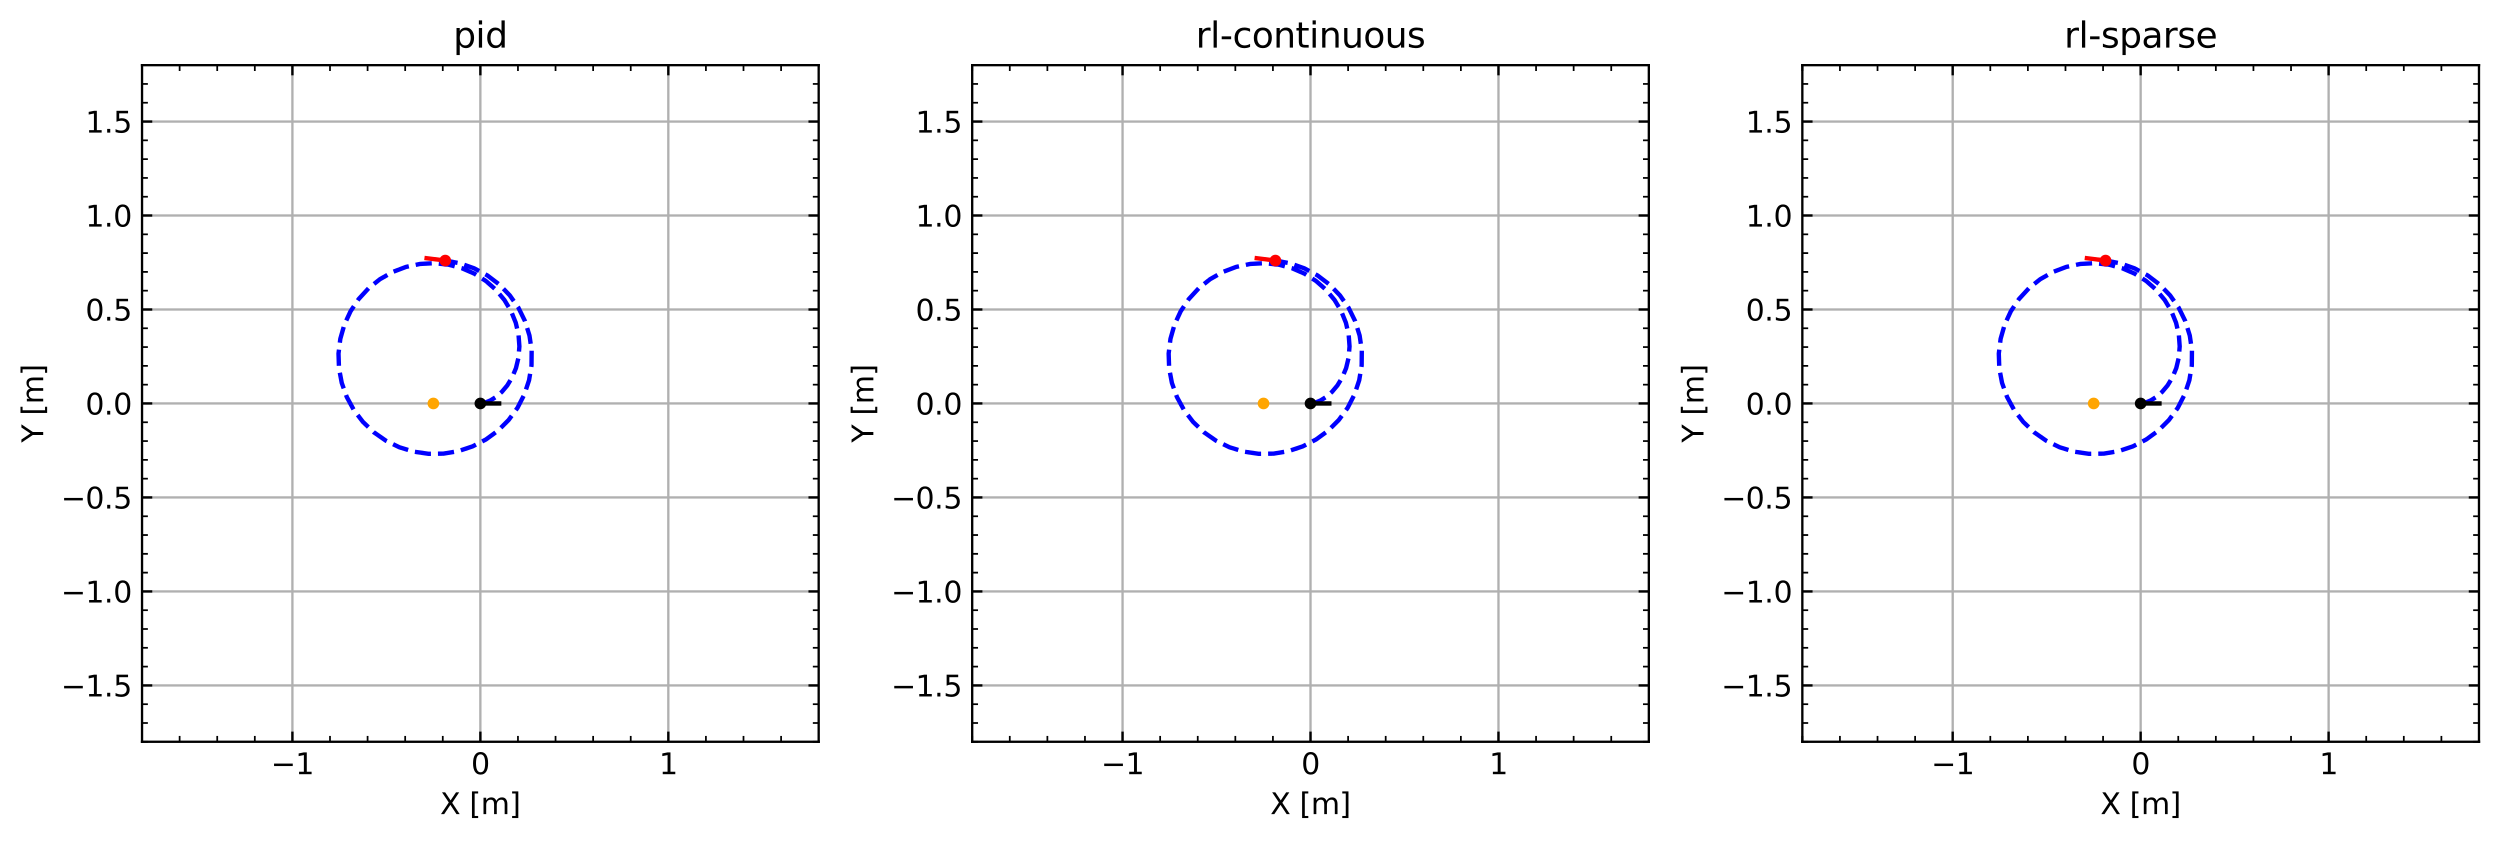<?xml version="1.0" encoding="utf-8" standalone="no"?>
<!DOCTYPE svg PUBLIC "-//W3C//DTD SVG 1.1//EN"
  "http://www.w3.org/Graphics/SVG/1.1/DTD/svg11.dtd">
<svg xmlns:xlink="http://www.w3.org/1999/xlink" width="856.471pt" height="288.184pt" viewBox="0 0 856.471 288.184" xmlns="http://www.w3.org/2000/svg" version="1.1">
 <defs>
  <style type="text/css">*{stroke-linejoin: round; stroke-linecap: butt}</style>
 </defs>
 <g id="figure_1">
  <g id="patch_1">
   <path d="M 0 288.184 
L 856.471 288.184 
L 856.471 0 
L 0 0 
z
" style="fill: #ffffff"/>
  </g>
  <g id="axes_1">
   <g id="patch_2">
    <path d="M 48.661 254.128 
L 280.471 254.128 
L 280.471 22.318 
L 48.661 22.318 
z
" style="fill: #ffffff"/>
   </g>
   <g id="matplotlib.axis_1">
    <g id="xtick_1">
     <g id="line2d_1">
      <path d="M 100.174 254.128 
L 100.174 22.318 
" clip-path="url(#p1cd7998f7d)" style="fill: none; stroke: #b0b0b0; stroke-width: 0.8; stroke-linecap: square"/>
     </g>
     <g id="line2d_2">
      <defs>
       <path id="mf1c2c94fa5" d="M 0 0 
L 0 -3.5 
" style="stroke: #000000; stroke-width: 0.8"/>
      </defs>
      <g>
       <use xlink:href="#mf1c2c94fa5" x="100.174" y="254.128" style="stroke: #000000; stroke-width: 0.8"/>
      </g>
     </g>
     <g id="line2d_3">
      <defs>
       <path id="m9035123edc" d="M 0 0 
L 0 3.5 
" style="stroke: #000000; stroke-width: 0.8"/>
      </defs>
      <g>
       <use xlink:href="#m9035123edc" x="100.174" y="22.318" style="stroke: #000000; stroke-width: 0.8"/>
      </g>
     </g>
     <g id="text_1">
      <!-- −1 -->
      <g transform="translate(92.803 265.227) scale(0.1 -0.1)">
       <defs>
        <path id="DejaVuSans-2212" d="M 678 2272 
L 4684 2272 
L 4684 1741 
L 678 1741 
L 678 2272 
z
" transform="scale(0.016)"/>
        <path id="DejaVuSans-31" d="M 794 531 
L 1825 531 
L 1825 4091 
L 703 3866 
L 703 4441 
L 1819 4666 
L 2450 4666 
L 2450 531 
L 3481 531 
L 3481 0 
L 794 0 
L 794 531 
z
" transform="scale(0.016)"/>
       </defs>
       <use xlink:href="#DejaVuSans-2212"/>
       <use xlink:href="#DejaVuSans-31" x="83.789"/>
      </g>
     </g>
    </g>
    <g id="xtick_2">
     <g id="line2d_4">
      <path d="M 164.566 254.128 
L 164.566 22.318 
" clip-path="url(#p1cd7998f7d)" style="fill: none; stroke: #b0b0b0; stroke-width: 0.8; stroke-linecap: square"/>
     </g>
     <g id="line2d_5">
      <g>
       <use xlink:href="#mf1c2c94fa5" x="164.566" y="254.128" style="stroke: #000000; stroke-width: 0.8"/>
      </g>
     </g>
     <g id="line2d_6">
      <g>
       <use xlink:href="#m9035123edc" x="164.566" y="22.318" style="stroke: #000000; stroke-width: 0.8"/>
      </g>
     </g>
     <g id="text_2">
      <!-- 0 -->
      <g transform="translate(161.385 265.227) scale(0.1 -0.1)">
       <defs>
        <path id="DejaVuSans-30" d="M 2034 4250 
Q 1547 4250 1301 3770 
Q 1056 3291 1056 2328 
Q 1056 1369 1301 889 
Q 1547 409 2034 409 
Q 2525 409 2770 889 
Q 3016 1369 3016 2328 
Q 3016 3291 2770 3770 
Q 2525 4250 2034 4250 
z
M 2034 4750 
Q 2819 4750 3233 4129 
Q 3647 3509 3647 2328 
Q 3647 1150 3233 529 
Q 2819 -91 2034 -91 
Q 1250 -91 836 529 
Q 422 1150 422 2328 
Q 422 3509 836 4129 
Q 1250 4750 2034 4750 
z
" transform="scale(0.016)"/>
       </defs>
       <use xlink:href="#DejaVuSans-30"/>
      </g>
     </g>
    </g>
    <g id="xtick_3">
     <g id="line2d_7">
      <path d="M 228.958 254.128 
L 228.958 22.318 
" clip-path="url(#p1cd7998f7d)" style="fill: none; stroke: #b0b0b0; stroke-width: 0.8; stroke-linecap: square"/>
     </g>
     <g id="line2d_8">
      <g>
       <use xlink:href="#mf1c2c94fa5" x="228.958" y="254.128" style="stroke: #000000; stroke-width: 0.8"/>
      </g>
     </g>
     <g id="line2d_9">
      <g>
       <use xlink:href="#m9035123edc" x="228.958" y="22.318" style="stroke: #000000; stroke-width: 0.8"/>
      </g>
     </g>
     <g id="text_3">
      <!-- 1 -->
      <g transform="translate(225.776 265.227) scale(0.1 -0.1)">
       <use xlink:href="#DejaVuSans-31"/>
      </g>
     </g>
    </g>
    <g id="xtick_4">
     <g id="line2d_10">
      <defs>
       <path id="m6815646d2d" d="M 0 0 
L 0 -2 
" style="stroke: #000000; stroke-width: 0.6"/>
      </defs>
      <g>
       <use xlink:href="#m6815646d2d" x="48.661" y="254.128" style="stroke: #000000; stroke-width: 0.6"/>
      </g>
     </g>
     <g id="line2d_11">
      <defs>
       <path id="m3ecd33437d" d="M 0 0 
L 0 2 
" style="stroke: #000000; stroke-width: 0.6"/>
      </defs>
      <g>
       <use xlink:href="#m3ecd33437d" x="48.661" y="22.318" style="stroke: #000000; stroke-width: 0.6"/>
      </g>
     </g>
    </g>
    <g id="xtick_5">
     <g id="line2d_12">
      <g>
       <use xlink:href="#m6815646d2d" x="61.539" y="254.128" style="stroke: #000000; stroke-width: 0.6"/>
      </g>
     </g>
     <g id="line2d_13">
      <g>
       <use xlink:href="#m3ecd33437d" x="61.539" y="22.318" style="stroke: #000000; stroke-width: 0.6"/>
      </g>
     </g>
    </g>
    <g id="xtick_6">
     <g id="line2d_14">
      <g>
       <use xlink:href="#m6815646d2d" x="74.418" y="254.128" style="stroke: #000000; stroke-width: 0.6"/>
      </g>
     </g>
     <g id="line2d_15">
      <g>
       <use xlink:href="#m3ecd33437d" x="74.418" y="22.318" style="stroke: #000000; stroke-width: 0.6"/>
      </g>
     </g>
    </g>
    <g id="xtick_7">
     <g id="line2d_16">
      <g>
       <use xlink:href="#m6815646d2d" x="87.296" y="254.128" style="stroke: #000000; stroke-width: 0.6"/>
      </g>
     </g>
     <g id="line2d_17">
      <g>
       <use xlink:href="#m3ecd33437d" x="87.296" y="22.318" style="stroke: #000000; stroke-width: 0.6"/>
      </g>
     </g>
    </g>
    <g id="xtick_8">
     <g id="line2d_18">
      <g>
       <use xlink:href="#m6815646d2d" x="113.053" y="254.128" style="stroke: #000000; stroke-width: 0.6"/>
      </g>
     </g>
     <g id="line2d_19">
      <g>
       <use xlink:href="#m3ecd33437d" x="113.053" y="22.318" style="stroke: #000000; stroke-width: 0.6"/>
      </g>
     </g>
    </g>
    <g id="xtick_9">
     <g id="line2d_20">
      <g>
       <use xlink:href="#m6815646d2d" x="125.931" y="254.128" style="stroke: #000000; stroke-width: 0.6"/>
      </g>
     </g>
     <g id="line2d_21">
      <g>
       <use xlink:href="#m3ecd33437d" x="125.931" y="22.318" style="stroke: #000000; stroke-width: 0.6"/>
      </g>
     </g>
    </g>
    <g id="xtick_10">
     <g id="line2d_22">
      <g>
       <use xlink:href="#m6815646d2d" x="138.809" y="254.128" style="stroke: #000000; stroke-width: 0.6"/>
      </g>
     </g>
     <g id="line2d_23">
      <g>
       <use xlink:href="#m3ecd33437d" x="138.809" y="22.318" style="stroke: #000000; stroke-width: 0.6"/>
      </g>
     </g>
    </g>
    <g id="xtick_11">
     <g id="line2d_24">
      <g>
       <use xlink:href="#m6815646d2d" x="151.688" y="254.128" style="stroke: #000000; stroke-width: 0.6"/>
      </g>
     </g>
     <g id="line2d_25">
      <g>
       <use xlink:href="#m3ecd33437d" x="151.688" y="22.318" style="stroke: #000000; stroke-width: 0.6"/>
      </g>
     </g>
    </g>
    <g id="xtick_12">
     <g id="line2d_26">
      <g>
       <use xlink:href="#m6815646d2d" x="177.444" y="254.128" style="stroke: #000000; stroke-width: 0.6"/>
      </g>
     </g>
     <g id="line2d_27">
      <g>
       <use xlink:href="#m3ecd33437d" x="177.444" y="22.318" style="stroke: #000000; stroke-width: 0.6"/>
      </g>
     </g>
    </g>
    <g id="xtick_13">
     <g id="line2d_28">
      <g>
       <use xlink:href="#m6815646d2d" x="190.323" y="254.128" style="stroke: #000000; stroke-width: 0.6"/>
      </g>
     </g>
     <g id="line2d_29">
      <g>
       <use xlink:href="#m3ecd33437d" x="190.323" y="22.318" style="stroke: #000000; stroke-width: 0.6"/>
      </g>
     </g>
    </g>
    <g id="xtick_14">
     <g id="line2d_30">
      <g>
       <use xlink:href="#m6815646d2d" x="203.201" y="254.128" style="stroke: #000000; stroke-width: 0.6"/>
      </g>
     </g>
     <g id="line2d_31">
      <g>
       <use xlink:href="#m3ecd33437d" x="203.201" y="22.318" style="stroke: #000000; stroke-width: 0.6"/>
      </g>
     </g>
    </g>
    <g id="xtick_15">
     <g id="line2d_32">
      <g>
       <use xlink:href="#m6815646d2d" x="216.079" y="254.128" style="stroke: #000000; stroke-width: 0.6"/>
      </g>
     </g>
     <g id="line2d_33">
      <g>
       <use xlink:href="#m3ecd33437d" x="216.079" y="22.318" style="stroke: #000000; stroke-width: 0.6"/>
      </g>
     </g>
    </g>
    <g id="xtick_16">
     <g id="line2d_34">
      <g>
       <use xlink:href="#m6815646d2d" x="241.836" y="254.128" style="stroke: #000000; stroke-width: 0.6"/>
      </g>
     </g>
     <g id="line2d_35">
      <g>
       <use xlink:href="#m3ecd33437d" x="241.836" y="22.318" style="stroke: #000000; stroke-width: 0.6"/>
      </g>
     </g>
    </g>
    <g id="xtick_17">
     <g id="line2d_36">
      <g>
       <use xlink:href="#m6815646d2d" x="254.714" y="254.128" style="stroke: #000000; stroke-width: 0.6"/>
      </g>
     </g>
     <g id="line2d_37">
      <g>
       <use xlink:href="#m3ecd33437d" x="254.714" y="22.318" style="stroke: #000000; stroke-width: 0.6"/>
      </g>
     </g>
    </g>
    <g id="xtick_18">
     <g id="line2d_38">
      <g>
       <use xlink:href="#m6815646d2d" x="267.593" y="254.128" style="stroke: #000000; stroke-width: 0.6"/>
      </g>
     </g>
     <g id="line2d_39">
      <g>
       <use xlink:href="#m3ecd33437d" x="267.593" y="22.318" style="stroke: #000000; stroke-width: 0.6"/>
      </g>
     </g>
    </g>
    <g id="text_4">
     <!-- X [m] -->
     <g transform="translate(150.78 278.905) scale(0.1 -0.1)">
      <defs>
       <path id="DejaVuSans-58" d="M 403 4666 
L 1081 4666 
L 2241 2931 
L 3406 4666 
L 4084 4666 
L 2584 2425 
L 4184 0 
L 3506 0 
L 2194 1984 
L 872 0 
L 191 0 
L 1856 2491 
L 403 4666 
z
" transform="scale(0.016)"/>
       <path id="DejaVuSans-20" transform="scale(0.016)"/>
       <path id="DejaVuSans-5b" d="M 550 4863 
L 1875 4863 
L 1875 4416 
L 1125 4416 
L 1125 -397 
L 1875 -397 
L 1875 -844 
L 550 -844 
L 550 4863 
z
" transform="scale(0.016)"/>
       <path id="DejaVuSans-6d" d="M 3328 2828 
Q 3544 3216 3844 3400 
Q 4144 3584 4550 3584 
Q 5097 3584 5394 3201 
Q 5691 2819 5691 2113 
L 5691 0 
L 5113 0 
L 5113 2094 
Q 5113 2597 4934 2840 
Q 4756 3084 4391 3084 
Q 3944 3084 3684 2787 
Q 3425 2491 3425 1978 
L 3425 0 
L 2847 0 
L 2847 2094 
Q 2847 2600 2669 2842 
Q 2491 3084 2119 3084 
Q 1678 3084 1418 2786 
Q 1159 2488 1159 1978 
L 1159 0 
L 581 0 
L 581 3500 
L 1159 3500 
L 1159 2956 
Q 1356 3278 1631 3431 
Q 1906 3584 2284 3584 
Q 2666 3584 2933 3390 
Q 3200 3197 3328 2828 
z
" transform="scale(0.016)"/>
       <path id="DejaVuSans-5d" d="M 1947 4863 
L 1947 -844 
L 622 -844 
L 622 -397 
L 1369 -397 
L 1369 4416 
L 622 4416 
L 622 4863 
L 1947 4863 
z
" transform="scale(0.016)"/>
      </defs>
      <use xlink:href="#DejaVuSans-58"/>
      <use xlink:href="#DejaVuSans-20" x="68.506"/>
      <use xlink:href="#DejaVuSans-5b" x="100.293"/>
      <use xlink:href="#DejaVuSans-6d" x="139.307"/>
      <use xlink:href="#DejaVuSans-5d" x="236.719"/>
     </g>
    </g>
   </g>
   <g id="matplotlib.axis_2">
    <g id="ytick_1">
     <g id="line2d_40">
      <path d="M 48.661 234.811 
L 280.471 234.811 
" clip-path="url(#p1cd7998f7d)" style="fill: none; stroke: #b0b0b0; stroke-width: 0.8; stroke-linecap: square"/>
     </g>
     <g id="line2d_41">
      <defs>
       <path id="m84bf21dcf4" d="M 0 0 
L 3.5 0 
" style="stroke: #000000; stroke-width: 0.8"/>
      </defs>
      <g>
       <use xlink:href="#m84bf21dcf4" x="48.661" y="234.811" style="stroke: #000000; stroke-width: 0.8"/>
      </g>
     </g>
     <g id="line2d_42">
      <defs>
       <path id="m340d540dc6" d="M 0 0 
L -3.5 0 
" style="stroke: #000000; stroke-width: 0.8"/>
      </defs>
      <g>
       <use xlink:href="#m340d540dc6" x="280.471" y="234.811" style="stroke: #000000; stroke-width: 0.8"/>
      </g>
     </g>
     <g id="text_5">
      <!-- −1.5 -->
      <g transform="translate(20.878 238.61) scale(0.1 -0.1)">
       <defs>
        <path id="DejaVuSans-2e" d="M 684 794 
L 1344 794 
L 1344 0 
L 684 0 
L 684 794 
z
" transform="scale(0.016)"/>
        <path id="DejaVuSans-35" d="M 691 4666 
L 3169 4666 
L 3169 4134 
L 1269 4134 
L 1269 2991 
Q 1406 3038 1543 3061 
Q 1681 3084 1819 3084 
Q 2600 3084 3056 2656 
Q 3513 2228 3513 1497 
Q 3513 744 3044 326 
Q 2575 -91 1722 -91 
Q 1428 -91 1123 -41 
Q 819 9 494 109 
L 494 744 
Q 775 591 1075 516 
Q 1375 441 1709 441 
Q 2250 441 2565 725 
Q 2881 1009 2881 1497 
Q 2881 1984 2565 2268 
Q 2250 2553 1709 2553 
Q 1456 2553 1204 2497 
Q 953 2441 691 2322 
L 691 4666 
z
" transform="scale(0.016)"/>
       </defs>
       <use xlink:href="#DejaVuSans-2212"/>
       <use xlink:href="#DejaVuSans-31" x="83.789"/>
       <use xlink:href="#DejaVuSans-2e" x="147.412"/>
       <use xlink:href="#DejaVuSans-35" x="179.199"/>
      </g>
     </g>
    </g>
    <g id="ytick_2">
     <g id="line2d_43">
      <path d="M 48.661 202.615 
L 280.471 202.615 
" clip-path="url(#p1cd7998f7d)" style="fill: none; stroke: #b0b0b0; stroke-width: 0.8; stroke-linecap: square"/>
     </g>
     <g id="line2d_44">
      <g>
       <use xlink:href="#m84bf21dcf4" x="48.661" y="202.615" style="stroke: #000000; stroke-width: 0.8"/>
      </g>
     </g>
     <g id="line2d_45">
      <g>
       <use xlink:href="#m340d540dc6" x="280.471" y="202.615" style="stroke: #000000; stroke-width: 0.8"/>
      </g>
     </g>
     <g id="text_6">
      <!-- −1.0 -->
      <g transform="translate(20.878 206.414) scale(0.1 -0.1)">
       <use xlink:href="#DejaVuSans-2212"/>
       <use xlink:href="#DejaVuSans-31" x="83.789"/>
       <use xlink:href="#DejaVuSans-2e" x="147.412"/>
       <use xlink:href="#DejaVuSans-30" x="179.199"/>
      </g>
     </g>
    </g>
    <g id="ytick_3">
     <g id="line2d_46">
      <path d="M 48.661 170.419 
L 280.471 170.419 
" clip-path="url(#p1cd7998f7d)" style="fill: none; stroke: #b0b0b0; stroke-width: 0.8; stroke-linecap: square"/>
     </g>
     <g id="line2d_47">
      <g>
       <use xlink:href="#m84bf21dcf4" x="48.661" y="170.419" style="stroke: #000000; stroke-width: 0.8"/>
      </g>
     </g>
     <g id="line2d_48">
      <g>
       <use xlink:href="#m340d540dc6" x="280.471" y="170.419" style="stroke: #000000; stroke-width: 0.8"/>
      </g>
     </g>
     <g id="text_7">
      <!-- −0.5 -->
      <g transform="translate(20.878 174.218) scale(0.1 -0.1)">
       <use xlink:href="#DejaVuSans-2212"/>
       <use xlink:href="#DejaVuSans-30" x="83.789"/>
       <use xlink:href="#DejaVuSans-2e" x="147.412"/>
       <use xlink:href="#DejaVuSans-35" x="179.199"/>
      </g>
     </g>
    </g>
    <g id="ytick_4">
     <g id="line2d_49">
      <path d="M 48.661 138.223 
L 280.471 138.223 
" clip-path="url(#p1cd7998f7d)" style="fill: none; stroke: #b0b0b0; stroke-width: 0.8; stroke-linecap: square"/>
     </g>
     <g id="line2d_50">
      <g>
       <use xlink:href="#m84bf21dcf4" x="48.661" y="138.223" style="stroke: #000000; stroke-width: 0.8"/>
      </g>
     </g>
     <g id="line2d_51">
      <g>
       <use xlink:href="#m340d540dc6" x="280.471" y="138.223" style="stroke: #000000; stroke-width: 0.8"/>
      </g>
     </g>
     <g id="text_8">
      <!-- 0.0 -->
      <g transform="translate(29.258 142.022) scale(0.1 -0.1)">
       <use xlink:href="#DejaVuSans-30"/>
       <use xlink:href="#DejaVuSans-2e" x="63.623"/>
       <use xlink:href="#DejaVuSans-30" x="95.41"/>
      </g>
     </g>
    </g>
    <g id="ytick_5">
     <g id="line2d_52">
      <path d="M 48.661 106.027 
L 280.471 106.027 
" clip-path="url(#p1cd7998f7d)" style="fill: none; stroke: #b0b0b0; stroke-width: 0.8; stroke-linecap: square"/>
     </g>
     <g id="line2d_53">
      <g>
       <use xlink:href="#m84bf21dcf4" x="48.661" y="106.027" style="stroke: #000000; stroke-width: 0.8"/>
      </g>
     </g>
     <g id="line2d_54">
      <g>
       <use xlink:href="#m340d540dc6" x="280.471" y="106.027" style="stroke: #000000; stroke-width: 0.8"/>
      </g>
     </g>
     <g id="text_9">
      <!-- 0.5 -->
      <g transform="translate(29.258 109.827) scale(0.1 -0.1)">
       <use xlink:href="#DejaVuSans-30"/>
       <use xlink:href="#DejaVuSans-2e" x="63.623"/>
       <use xlink:href="#DejaVuSans-35" x="95.41"/>
      </g>
     </g>
    </g>
    <g id="ytick_6">
     <g id="line2d_55">
      <path d="M 48.661 73.831 
L 280.471 73.831 
" clip-path="url(#p1cd7998f7d)" style="fill: none; stroke: #b0b0b0; stroke-width: 0.8; stroke-linecap: square"/>
     </g>
     <g id="line2d_56">
      <g>
       <use xlink:href="#m84bf21dcf4" x="48.661" y="73.831" style="stroke: #000000; stroke-width: 0.8"/>
      </g>
     </g>
     <g id="line2d_57">
      <g>
       <use xlink:href="#m340d540dc6" x="280.471" y="73.831" style="stroke: #000000; stroke-width: 0.8"/>
      </g>
     </g>
     <g id="text_10">
      <!-- 1.0 -->
      <g transform="translate(29.258 77.631) scale(0.1 -0.1)">
       <use xlink:href="#DejaVuSans-31"/>
       <use xlink:href="#DejaVuSans-2e" x="63.623"/>
       <use xlink:href="#DejaVuSans-30" x="95.41"/>
      </g>
     </g>
    </g>
    <g id="ytick_7">
     <g id="line2d_58">
      <path d="M 48.661 41.636 
L 280.471 41.636 
" clip-path="url(#p1cd7998f7d)" style="fill: none; stroke: #b0b0b0; stroke-width: 0.8; stroke-linecap: square"/>
     </g>
     <g id="line2d_59">
      <g>
       <use xlink:href="#m84bf21dcf4" x="48.661" y="41.636" style="stroke: #000000; stroke-width: 0.8"/>
      </g>
     </g>
     <g id="line2d_60">
      <g>
       <use xlink:href="#m340d540dc6" x="280.471" y="41.636" style="stroke: #000000; stroke-width: 0.8"/>
      </g>
     </g>
     <g id="text_11">
      <!-- 1.5 -->
      <g transform="translate(29.258 45.435) scale(0.1 -0.1)">
       <use xlink:href="#DejaVuSans-31"/>
       <use xlink:href="#DejaVuSans-2e" x="63.623"/>
       <use xlink:href="#DejaVuSans-35" x="95.41"/>
      </g>
     </g>
    </g>
    <g id="ytick_8">
     <g id="line2d_61">
      <defs>
       <path id="mc83e672e9e" d="M 0 0 
L 2 0 
" style="stroke: #000000; stroke-width: 0.6"/>
      </defs>
      <g>
       <use xlink:href="#mc83e672e9e" x="48.661" y="254.128" style="stroke: #000000; stroke-width: 0.6"/>
      </g>
     </g>
     <g id="line2d_62">
      <defs>
       <path id="m0237c6acbd" d="M 0 0 
L -2 0 
" style="stroke: #000000; stroke-width: 0.6"/>
      </defs>
      <g>
       <use xlink:href="#m0237c6acbd" x="280.471" y="254.128" style="stroke: #000000; stroke-width: 0.6"/>
      </g>
     </g>
    </g>
    <g id="ytick_9">
     <g id="line2d_63">
      <g>
       <use xlink:href="#mc83e672e9e" x="48.661" y="247.689" style="stroke: #000000; stroke-width: 0.6"/>
      </g>
     </g>
     <g id="line2d_64">
      <g>
       <use xlink:href="#m0237c6acbd" x="280.471" y="247.689" style="stroke: #000000; stroke-width: 0.6"/>
      </g>
     </g>
    </g>
    <g id="ytick_10">
     <g id="line2d_65">
      <g>
       <use xlink:href="#mc83e672e9e" x="48.661" y="241.25" style="stroke: #000000; stroke-width: 0.6"/>
      </g>
     </g>
     <g id="line2d_66">
      <g>
       <use xlink:href="#m0237c6acbd" x="280.471" y="241.25" style="stroke: #000000; stroke-width: 0.6"/>
      </g>
     </g>
    </g>
    <g id="ytick_11">
     <g id="line2d_67">
      <g>
       <use xlink:href="#mc83e672e9e" x="48.661" y="228.371" style="stroke: #000000; stroke-width: 0.6"/>
      </g>
     </g>
     <g id="line2d_68">
      <g>
       <use xlink:href="#m0237c6acbd" x="280.471" y="228.371" style="stroke: #000000; stroke-width: 0.6"/>
      </g>
     </g>
    </g>
    <g id="ytick_12">
     <g id="line2d_69">
      <g>
       <use xlink:href="#mc83e672e9e" x="48.661" y="221.932" style="stroke: #000000; stroke-width: 0.6"/>
      </g>
     </g>
     <g id="line2d_70">
      <g>
       <use xlink:href="#m0237c6acbd" x="280.471" y="221.932" style="stroke: #000000; stroke-width: 0.6"/>
      </g>
     </g>
    </g>
    <g id="ytick_13">
     <g id="line2d_71">
      <g>
       <use xlink:href="#mc83e672e9e" x="48.661" y="215.493" style="stroke: #000000; stroke-width: 0.6"/>
      </g>
     </g>
     <g id="line2d_72">
      <g>
       <use xlink:href="#m0237c6acbd" x="280.471" y="215.493" style="stroke: #000000; stroke-width: 0.6"/>
      </g>
     </g>
    </g>
    <g id="ytick_14">
     <g id="line2d_73">
      <g>
       <use xlink:href="#mc83e672e9e" x="48.661" y="209.054" style="stroke: #000000; stroke-width: 0.6"/>
      </g>
     </g>
     <g id="line2d_74">
      <g>
       <use xlink:href="#m0237c6acbd" x="280.471" y="209.054" style="stroke: #000000; stroke-width: 0.6"/>
      </g>
     </g>
    </g>
    <g id="ytick_15">
     <g id="line2d_75">
      <g>
       <use xlink:href="#mc83e672e9e" x="48.661" y="196.176" style="stroke: #000000; stroke-width: 0.6"/>
      </g>
     </g>
     <g id="line2d_76">
      <g>
       <use xlink:href="#m0237c6acbd" x="280.471" y="196.176" style="stroke: #000000; stroke-width: 0.6"/>
      </g>
     </g>
    </g>
    <g id="ytick_16">
     <g id="line2d_77">
      <g>
       <use xlink:href="#mc83e672e9e" x="48.661" y="189.736" style="stroke: #000000; stroke-width: 0.6"/>
      </g>
     </g>
     <g id="line2d_78">
      <g>
       <use xlink:href="#m0237c6acbd" x="280.471" y="189.736" style="stroke: #000000; stroke-width: 0.6"/>
      </g>
     </g>
    </g>
    <g id="ytick_17">
     <g id="line2d_79">
      <g>
       <use xlink:href="#mc83e672e9e" x="48.661" y="183.297" style="stroke: #000000; stroke-width: 0.6"/>
      </g>
     </g>
     <g id="line2d_80">
      <g>
       <use xlink:href="#m0237c6acbd" x="280.471" y="183.297" style="stroke: #000000; stroke-width: 0.6"/>
      </g>
     </g>
    </g>
    <g id="ytick_18">
     <g id="line2d_81">
      <g>
       <use xlink:href="#mc83e672e9e" x="48.661" y="176.858" style="stroke: #000000; stroke-width: 0.6"/>
      </g>
     </g>
     <g id="line2d_82">
      <g>
       <use xlink:href="#m0237c6acbd" x="280.471" y="176.858" style="stroke: #000000; stroke-width: 0.6"/>
      </g>
     </g>
    </g>
    <g id="ytick_19">
     <g id="line2d_83">
      <g>
       <use xlink:href="#mc83e672e9e" x="48.661" y="163.98" style="stroke: #000000; stroke-width: 0.6"/>
      </g>
     </g>
     <g id="line2d_84">
      <g>
       <use xlink:href="#m0237c6acbd" x="280.471" y="163.98" style="stroke: #000000; stroke-width: 0.6"/>
      </g>
     </g>
    </g>
    <g id="ytick_20">
     <g id="line2d_85">
      <g>
       <use xlink:href="#mc83e672e9e" x="48.661" y="157.541" style="stroke: #000000; stroke-width: 0.6"/>
      </g>
     </g>
     <g id="line2d_86">
      <g>
       <use xlink:href="#m0237c6acbd" x="280.471" y="157.541" style="stroke: #000000; stroke-width: 0.6"/>
      </g>
     </g>
    </g>
    <g id="ytick_21">
     <g id="line2d_87">
      <g>
       <use xlink:href="#mc83e672e9e" x="48.661" y="151.101" style="stroke: #000000; stroke-width: 0.6"/>
      </g>
     </g>
     <g id="line2d_88">
      <g>
       <use xlink:href="#m0237c6acbd" x="280.471" y="151.101" style="stroke: #000000; stroke-width: 0.6"/>
      </g>
     </g>
    </g>
    <g id="ytick_22">
     <g id="line2d_89">
      <g>
       <use xlink:href="#mc83e672e9e" x="48.661" y="144.662" style="stroke: #000000; stroke-width: 0.6"/>
      </g>
     </g>
     <g id="line2d_90">
      <g>
       <use xlink:href="#m0237c6acbd" x="280.471" y="144.662" style="stroke: #000000; stroke-width: 0.6"/>
      </g>
     </g>
    </g>
    <g id="ytick_23">
     <g id="line2d_91">
      <g>
       <use xlink:href="#mc83e672e9e" x="48.661" y="131.784" style="stroke: #000000; stroke-width: 0.6"/>
      </g>
     </g>
     <g id="line2d_92">
      <g>
       <use xlink:href="#m0237c6acbd" x="280.471" y="131.784" style="stroke: #000000; stroke-width: 0.6"/>
      </g>
     </g>
    </g>
    <g id="ytick_24">
     <g id="line2d_93">
      <g>
       <use xlink:href="#mc83e672e9e" x="48.661" y="125.345" style="stroke: #000000; stroke-width: 0.6"/>
      </g>
     </g>
     <g id="line2d_94">
      <g>
       <use xlink:href="#m0237c6acbd" x="280.471" y="125.345" style="stroke: #000000; stroke-width: 0.6"/>
      </g>
     </g>
    </g>
    <g id="ytick_25">
     <g id="line2d_95">
      <g>
       <use xlink:href="#mc83e672e9e" x="48.661" y="118.906" style="stroke: #000000; stroke-width: 0.6"/>
      </g>
     </g>
     <g id="line2d_96">
      <g>
       <use xlink:href="#m0237c6acbd" x="280.471" y="118.906" style="stroke: #000000; stroke-width: 0.6"/>
      </g>
     </g>
    </g>
    <g id="ytick_26">
     <g id="line2d_97">
      <g>
       <use xlink:href="#mc83e672e9e" x="48.661" y="112.466" style="stroke: #000000; stroke-width: 0.6"/>
      </g>
     </g>
     <g id="line2d_98">
      <g>
       <use xlink:href="#m0237c6acbd" x="280.471" y="112.466" style="stroke: #000000; stroke-width: 0.6"/>
      </g>
     </g>
    </g>
    <g id="ytick_27">
     <g id="line2d_99">
      <g>
       <use xlink:href="#mc83e672e9e" x="48.661" y="99.588" style="stroke: #000000; stroke-width: 0.6"/>
      </g>
     </g>
     <g id="line2d_100">
      <g>
       <use xlink:href="#m0237c6acbd" x="280.471" y="99.588" style="stroke: #000000; stroke-width: 0.6"/>
      </g>
     </g>
    </g>
    <g id="ytick_28">
     <g id="line2d_101">
      <g>
       <use xlink:href="#mc83e672e9e" x="48.661" y="93.149" style="stroke: #000000; stroke-width: 0.6"/>
      </g>
     </g>
     <g id="line2d_102">
      <g>
       <use xlink:href="#m0237c6acbd" x="280.471" y="93.149" style="stroke: #000000; stroke-width: 0.6"/>
      </g>
     </g>
    </g>
    <g id="ytick_29">
     <g id="line2d_103">
      <g>
       <use xlink:href="#mc83e672e9e" x="48.661" y="86.71" style="stroke: #000000; stroke-width: 0.6"/>
      </g>
     </g>
     <g id="line2d_104">
      <g>
       <use xlink:href="#m0237c6acbd" x="280.471" y="86.71" style="stroke: #000000; stroke-width: 0.6"/>
      </g>
     </g>
    </g>
    <g id="ytick_30">
     <g id="line2d_105">
      <g>
       <use xlink:href="#mc83e672e9e" x="48.661" y="80.271" style="stroke: #000000; stroke-width: 0.6"/>
      </g>
     </g>
     <g id="line2d_106">
      <g>
       <use xlink:href="#m0237c6acbd" x="280.471" y="80.271" style="stroke: #000000; stroke-width: 0.6"/>
      </g>
     </g>
    </g>
    <g id="ytick_31">
     <g id="line2d_107">
      <g>
       <use xlink:href="#mc83e672e9e" x="48.661" y="67.392" style="stroke: #000000; stroke-width: 0.6"/>
      </g>
     </g>
     <g id="line2d_108">
      <g>
       <use xlink:href="#m0237c6acbd" x="280.471" y="67.392" style="stroke: #000000; stroke-width: 0.6"/>
      </g>
     </g>
    </g>
    <g id="ytick_32">
     <g id="line2d_109">
      <g>
       <use xlink:href="#mc83e672e9e" x="48.661" y="60.953" style="stroke: #000000; stroke-width: 0.6"/>
      </g>
     </g>
     <g id="line2d_110">
      <g>
       <use xlink:href="#m0237c6acbd" x="280.471" y="60.953" style="stroke: #000000; stroke-width: 0.6"/>
      </g>
     </g>
    </g>
    <g id="ytick_33">
     <g id="line2d_111">
      <g>
       <use xlink:href="#mc83e672e9e" x="48.661" y="54.514" style="stroke: #000000; stroke-width: 0.6"/>
      </g>
     </g>
     <g id="line2d_112">
      <g>
       <use xlink:href="#m0237c6acbd" x="280.471" y="54.514" style="stroke: #000000; stroke-width: 0.6"/>
      </g>
     </g>
    </g>
    <g id="ytick_34">
     <g id="line2d_113">
      <g>
       <use xlink:href="#mc83e672e9e" x="48.661" y="48.075" style="stroke: #000000; stroke-width: 0.6"/>
      </g>
     </g>
     <g id="line2d_114">
      <g>
       <use xlink:href="#m0237c6acbd" x="280.471" y="48.075" style="stroke: #000000; stroke-width: 0.6"/>
      </g>
     </g>
    </g>
    <g id="ytick_35">
     <g id="line2d_115">
      <g>
       <use xlink:href="#mc83e672e9e" x="48.661" y="35.196" style="stroke: #000000; stroke-width: 0.6"/>
      </g>
     </g>
     <g id="line2d_116">
      <g>
       <use xlink:href="#m0237c6acbd" x="280.471" y="35.196" style="stroke: #000000; stroke-width: 0.6"/>
      </g>
     </g>
    </g>
    <g id="ytick_36">
     <g id="line2d_117">
      <g>
       <use xlink:href="#mc83e672e9e" x="48.661" y="28.757" style="stroke: #000000; stroke-width: 0.6"/>
      </g>
     </g>
     <g id="line2d_118">
      <g>
       <use xlink:href="#m0237c6acbd" x="280.471" y="28.757" style="stroke: #000000; stroke-width: 0.6"/>
      </g>
     </g>
    </g>
    <g id="text_12">
     <!-- Y [m] -->
     <g transform="translate(14.798 151.638) rotate(-90) scale(0.1 -0.1)">
      <defs>
       <path id="DejaVuSans-59" d="M -13 4666 
L 666 4666 
L 1959 2747 
L 3244 4666 
L 3922 4666 
L 2272 2222 
L 2272 0 
L 1638 0 
L 1638 2222 
L -13 4666 
z
" transform="scale(0.016)"/>
      </defs>
      <use xlink:href="#DejaVuSans-59"/>
      <use xlink:href="#DejaVuSans-20" x="61.084"/>
      <use xlink:href="#DejaVuSans-5b" x="92.871"/>
      <use xlink:href="#DejaVuSans-6d" x="131.885"/>
      <use xlink:href="#DejaVuSans-5d" x="229.297"/>
     </g>
    </g>
   </g>
   <g id="line2d_119">
    <path d="M 164.566 138.223 
L 165.234 138.16 
L 166.45 137.849 
L 168.069 137.155 
L 169.938 135.984 
L 171.891 134.289 
L 173.776 132.056 
L 175.442 129.312 
L 176.763 126.109 
L 177.624 122.529 
L 177.937 118.666 
L 177.638 114.639 
L 176.688 110.563 
L 175.074 106.569 
L 172.804 102.775 
L 169.919 99.307 
L 166.467 96.269 
L 162.531 93.764 
L 158.194 91.87 
L 153.569 90.656 
L 148.76 90.165 
L 143.897 90.424 
L 139.093 91.44 
L 134.478 93.194 
L 130.162 95.655 
L 126.263 98.765 
L 122.874 102.457 
L 120.088 106.64 
L 117.973 111.221 
L 116.588 116.082 
L 115.968 121.114 
L 116.133 126.187 
L 117.082 131.188 
L 118.791 135.985 
L 121.227 140.47 
L 124.326 144.526 
L 128.022 148.062 
L 132.219 150.985 
L 136.824 153.229 
L 141.719 154.734 
L 146.796 155.467 
L 151.939 155.407 
L 157.016 154.553 
L 161.896 152.927 
L 166.47 150.564 
L 170.621 147.527 
L 174.257 143.882 
L 177.284 139.724 
L 179.634 135.143 
L 181.248 130.259 
L 182.089 125.18 
L 182.136 120.037 
L 181.388 114.943 
L 179.864 110.031 
L 177.597 105.408 
L 174.647 101.195 
L 171.078 97.484 
L 166.984 94.372 
L 162.453 91.926 
L 157.604 90.211 
L 152.543 89.265 
" clip-path="url(#p1cd7998f7d)" style="fill: none; stroke-dasharray: 5.55,2.4; stroke-dashoffset: 0; stroke: #0000ff; stroke-width: 1.5"/>
   </g>
   <g id="line2d_120">
    <path d="M 164.566 138.223 
" clip-path="url(#p1cd7998f7d)" style="fill: none; stroke: #000000; stroke-width: 1.5; stroke-linecap: square"/>
    <defs>
     <path id="mc1d9d05c78" d="M 0 1.5 
C 0.398 1.5 0.779 1.342 1.061 1.061 
C 1.342 0.779 1.5 0.398 1.5 0 
C 1.5 -0.398 1.342 -0.779 1.061 -1.061 
C 0.779 -1.342 0.398 -1.5 0 -1.5 
C -0.398 -1.5 -0.779 -1.342 -1.061 -1.061 
C -1.342 -0.779 -1.5 -0.398 -1.5 0 
C -1.5 0.398 -1.342 0.779 -1.061 1.061 
C -0.779 1.342 -0.398 1.5 0 1.5 
z
" style="stroke: #000000"/>
    </defs>
    <g clip-path="url(#p1cd7998f7d)">
     <use xlink:href="#mc1d9d05c78" x="164.566" y="138.223" style="stroke: #000000"/>
    </g>
   </g>
   <g id="line2d_121">
    <path d="M 164.566 138.223 
L 171.005 138.223 
" clip-path="url(#p1cd7998f7d)" style="fill: none; stroke: #000000; stroke-width: 1.5; stroke-linecap: square"/>
   </g>
   <g id="line2d_122">
    <path d="M 152.543 89.265 
" clip-path="url(#p1cd7998f7d)" style="fill: none; stroke: #ff0000; stroke-width: 1.5; stroke-linecap: square"/>
    <defs>
     <path id="mc4f62ab5af" d="M 0 1.5 
C 0.398 1.5 0.779 1.342 1.061 1.061 
C 1.342 0.779 1.5 0.398 1.5 0 
C 1.5 -0.398 1.342 -0.779 1.061 -1.061 
C 0.779 -1.342 0.398 -1.5 0 -1.5 
C -0.398 -1.5 -0.779 -1.342 -1.061 -1.061 
C -1.342 -0.779 -1.5 -0.398 -1.5 0 
C -1.5 0.398 -1.342 0.779 -1.061 1.061 
C -0.779 1.342 -0.398 1.5 0 1.5 
z
" style="stroke: #ff0000"/>
    </defs>
    <g clip-path="url(#p1cd7998f7d)">
     <use xlink:href="#mc4f62ab5af" x="152.543" y="89.265" style="fill: #ff0000; stroke: #ff0000"/>
    </g>
   </g>
   <g id="line2d_123">
    <path d="M 152.543 89.265 
L 146.154 88.463 
" clip-path="url(#p1cd7998f7d)" style="fill: none; stroke: #ff0000; stroke-width: 1.5; stroke-linecap: square"/>
   </g>
   <g id="line2d_124">
    <path d="M 148.468 138.223 
" clip-path="url(#p1cd7998f7d)" style="fill: none; stroke: #ffa500; stroke-width: 1.5; stroke-linecap: square"/>
    <defs>
     <path id="mf05083513f" d="M 0 1.5 
C 0.398 1.5 0.779 1.342 1.061 1.061 
C 1.342 0.779 1.5 0.398 1.5 0 
C 1.5 -0.398 1.342 -0.779 1.061 -1.061 
C 0.779 -1.342 0.398 -1.5 0 -1.5 
C -0.398 -1.5 -0.779 -1.342 -1.061 -1.061 
C -1.342 -0.779 -1.5 -0.398 -1.5 0 
C -1.5 0.398 -1.342 0.779 -1.061 1.061 
C -0.779 1.342 -0.398 1.5 0 1.5 
z
" style="stroke: #ffa500"/>
    </defs>
    <g clip-path="url(#p1cd7998f7d)">
     <use xlink:href="#mf05083513f" x="148.468" y="138.223" style="fill: #ffa500; stroke: #ffa500"/>
    </g>
   </g>
   <g id="patch_3">
    <path d="M 48.661 254.128 
L 48.661 22.318 
" style="fill: none; stroke: #000000; stroke-width: 0.8; stroke-linejoin: miter; stroke-linecap: square"/>
   </g>
   <g id="patch_4">
    <path d="M 280.471 254.128 
L 280.471 22.318 
" style="fill: none; stroke: #000000; stroke-width: 0.8; stroke-linejoin: miter; stroke-linecap: square"/>
   </g>
   <g id="patch_5">
    <path d="M 48.661 254.128 
L 280.471 254.128 
" style="fill: none; stroke: #000000; stroke-width: 0.8; stroke-linejoin: miter; stroke-linecap: square"/>
   </g>
   <g id="patch_6">
    <path d="M 48.661 22.318 
L 280.471 22.318 
" style="fill: none; stroke: #000000; stroke-width: 0.8; stroke-linejoin: miter; stroke-linecap: square"/>
   </g>
   <g id="text_13">
    <!-- pid -->
    <g transform="translate(155.281 16.318) scale(0.12 -0.12)">
     <defs>
      <path id="DejaVuSans-70" d="M 1159 525 
L 1159 -1331 
L 581 -1331 
L 581 3500 
L 1159 3500 
L 1159 2969 
Q 1341 3281 1617 3432 
Q 1894 3584 2278 3584 
Q 2916 3584 3314 3078 
Q 3713 2572 3713 1747 
Q 3713 922 3314 415 
Q 2916 -91 2278 -91 
Q 1894 -91 1617 61 
Q 1341 213 1159 525 
z
M 3116 1747 
Q 3116 2381 2855 2742 
Q 2594 3103 2138 3103 
Q 1681 3103 1420 2742 
Q 1159 2381 1159 1747 
Q 1159 1113 1420 752 
Q 1681 391 2138 391 
Q 2594 391 2855 752 
Q 3116 1113 3116 1747 
z
" transform="scale(0.016)"/>
      <path id="DejaVuSans-69" d="M 603 3500 
L 1178 3500 
L 1178 0 
L 603 0 
L 603 3500 
z
M 603 4863 
L 1178 4863 
L 1178 4134 
L 603 4134 
L 603 4863 
z
" transform="scale(0.016)"/>
      <path id="DejaVuSans-64" d="M 2906 2969 
L 2906 4863 
L 3481 4863 
L 3481 0 
L 2906 0 
L 2906 525 
Q 2725 213 2448 61 
Q 2172 -91 1784 -91 
Q 1150 -91 751 415 
Q 353 922 353 1747 
Q 353 2572 751 3078 
Q 1150 3584 1784 3584 
Q 2172 3584 2448 3432 
Q 2725 3281 2906 2969 
z
M 947 1747 
Q 947 1113 1208 752 
Q 1469 391 1925 391 
Q 2381 391 2643 752 
Q 2906 1113 2906 1747 
Q 2906 2381 2643 2742 
Q 2381 3103 1925 3103 
Q 1469 3103 1208 2742 
Q 947 2381 947 1747 
z
" transform="scale(0.016)"/>
     </defs>
     <use xlink:href="#DejaVuSans-70"/>
     <use xlink:href="#DejaVuSans-69" x="63.477"/>
     <use xlink:href="#DejaVuSans-64" x="91.26"/>
    </g>
   </g>
  </g>
  <g id="axes_2">
   <g id="patch_7">
    <path d="M 333.061 254.128 
L 564.871 254.128 
L 564.871 22.318 
L 333.061 22.318 
z
" style="fill: #ffffff"/>
   </g>
   <g id="matplotlib.axis_3">
    <g id="xtick_19">
     <g id="line2d_125">
      <path d="M 384.574 254.128 
L 384.574 22.318 
" clip-path="url(#pe346c020d8)" style="fill: none; stroke: #b0b0b0; stroke-width: 0.8; stroke-linecap: square"/>
     </g>
     <g id="line2d_126">
      <g>
       <use xlink:href="#mf1c2c94fa5" x="384.574" y="254.128" style="stroke: #000000; stroke-width: 0.8"/>
      </g>
     </g>
     <g id="line2d_127">
      <g>
       <use xlink:href="#m9035123edc" x="384.574" y="22.318" style="stroke: #000000; stroke-width: 0.8"/>
      </g>
     </g>
     <g id="text_14">
      <!-- −1 -->
      <g transform="translate(377.203 265.227) scale(0.1 -0.1)">
       <use xlink:href="#DejaVuSans-2212"/>
       <use xlink:href="#DejaVuSans-31" x="83.789"/>
      </g>
     </g>
    </g>
    <g id="xtick_20">
     <g id="line2d_128">
      <path d="M 448.966 254.128 
L 448.966 22.318 
" clip-path="url(#pe346c020d8)" style="fill: none; stroke: #b0b0b0; stroke-width: 0.8; stroke-linecap: square"/>
     </g>
     <g id="line2d_129">
      <g>
       <use xlink:href="#mf1c2c94fa5" x="448.966" y="254.128" style="stroke: #000000; stroke-width: 0.8"/>
      </g>
     </g>
     <g id="line2d_130">
      <g>
       <use xlink:href="#m9035123edc" x="448.966" y="22.318" style="stroke: #000000; stroke-width: 0.8"/>
      </g>
     </g>
     <g id="text_15">
      <!-- 0 -->
      <g transform="translate(445.785 265.227) scale(0.1 -0.1)">
       <use xlink:href="#DejaVuSans-30"/>
      </g>
     </g>
    </g>
    <g id="xtick_21">
     <g id="line2d_131">
      <path d="M 513.358 254.128 
L 513.358 22.318 
" clip-path="url(#pe346c020d8)" style="fill: none; stroke: #b0b0b0; stroke-width: 0.8; stroke-linecap: square"/>
     </g>
     <g id="line2d_132">
      <g>
       <use xlink:href="#mf1c2c94fa5" x="513.358" y="254.128" style="stroke: #000000; stroke-width: 0.8"/>
      </g>
     </g>
     <g id="line2d_133">
      <g>
       <use xlink:href="#m9035123edc" x="513.358" y="22.318" style="stroke: #000000; stroke-width: 0.8"/>
      </g>
     </g>
     <g id="text_16">
      <!-- 1 -->
      <g transform="translate(510.176 265.227) scale(0.1 -0.1)">
       <use xlink:href="#DejaVuSans-31"/>
      </g>
     </g>
    </g>
    <g id="xtick_22">
     <g id="line2d_134">
      <g>
       <use xlink:href="#m6815646d2d" x="333.061" y="254.128" style="stroke: #000000; stroke-width: 0.6"/>
      </g>
     </g>
     <g id="line2d_135">
      <g>
       <use xlink:href="#m3ecd33437d" x="333.061" y="22.318" style="stroke: #000000; stroke-width: 0.6"/>
      </g>
     </g>
    </g>
    <g id="xtick_23">
     <g id="line2d_136">
      <g>
       <use xlink:href="#m6815646d2d" x="345.939" y="254.128" style="stroke: #000000; stroke-width: 0.6"/>
      </g>
     </g>
     <g id="line2d_137">
      <g>
       <use xlink:href="#m3ecd33437d" x="345.939" y="22.318" style="stroke: #000000; stroke-width: 0.6"/>
      </g>
     </g>
    </g>
    <g id="xtick_24">
     <g id="line2d_138">
      <g>
       <use xlink:href="#m6815646d2d" x="358.818" y="254.128" style="stroke: #000000; stroke-width: 0.6"/>
      </g>
     </g>
     <g id="line2d_139">
      <g>
       <use xlink:href="#m3ecd33437d" x="358.818" y="22.318" style="stroke: #000000; stroke-width: 0.6"/>
      </g>
     </g>
    </g>
    <g id="xtick_25">
     <g id="line2d_140">
      <g>
       <use xlink:href="#m6815646d2d" x="371.696" y="254.128" style="stroke: #000000; stroke-width: 0.6"/>
      </g>
     </g>
     <g id="line2d_141">
      <g>
       <use xlink:href="#m3ecd33437d" x="371.696" y="22.318" style="stroke: #000000; stroke-width: 0.6"/>
      </g>
     </g>
    </g>
    <g id="xtick_26">
     <g id="line2d_142">
      <g>
       <use xlink:href="#m6815646d2d" x="397.453" y="254.128" style="stroke: #000000; stroke-width: 0.6"/>
      </g>
     </g>
     <g id="line2d_143">
      <g>
       <use xlink:href="#m3ecd33437d" x="397.453" y="22.318" style="stroke: #000000; stroke-width: 0.6"/>
      </g>
     </g>
    </g>
    <g id="xtick_27">
     <g id="line2d_144">
      <g>
       <use xlink:href="#m6815646d2d" x="410.331" y="254.128" style="stroke: #000000; stroke-width: 0.6"/>
      </g>
     </g>
     <g id="line2d_145">
      <g>
       <use xlink:href="#m3ecd33437d" x="410.331" y="22.318" style="stroke: #000000; stroke-width: 0.6"/>
      </g>
     </g>
    </g>
    <g id="xtick_28">
     <g id="line2d_146">
      <g>
       <use xlink:href="#m6815646d2d" x="423.209" y="254.128" style="stroke: #000000; stroke-width: 0.6"/>
      </g>
     </g>
     <g id="line2d_147">
      <g>
       <use xlink:href="#m3ecd33437d" x="423.209" y="22.318" style="stroke: #000000; stroke-width: 0.6"/>
      </g>
     </g>
    </g>
    <g id="xtick_29">
     <g id="line2d_148">
      <g>
       <use xlink:href="#m6815646d2d" x="436.088" y="254.128" style="stroke: #000000; stroke-width: 0.6"/>
      </g>
     </g>
     <g id="line2d_149">
      <g>
       <use xlink:href="#m3ecd33437d" x="436.088" y="22.318" style="stroke: #000000; stroke-width: 0.6"/>
      </g>
     </g>
    </g>
    <g id="xtick_30">
     <g id="line2d_150">
      <g>
       <use xlink:href="#m6815646d2d" x="461.844" y="254.128" style="stroke: #000000; stroke-width: 0.6"/>
      </g>
     </g>
     <g id="line2d_151">
      <g>
       <use xlink:href="#m3ecd33437d" x="461.844" y="22.318" style="stroke: #000000; stroke-width: 0.6"/>
      </g>
     </g>
    </g>
    <g id="xtick_31">
     <g id="line2d_152">
      <g>
       <use xlink:href="#m6815646d2d" x="474.723" y="254.128" style="stroke: #000000; stroke-width: 0.6"/>
      </g>
     </g>
     <g id="line2d_153">
      <g>
       <use xlink:href="#m3ecd33437d" x="474.723" y="22.318" style="stroke: #000000; stroke-width: 0.6"/>
      </g>
     </g>
    </g>
    <g id="xtick_32">
     <g id="line2d_154">
      <g>
       <use xlink:href="#m6815646d2d" x="487.601" y="254.128" style="stroke: #000000; stroke-width: 0.6"/>
      </g>
     </g>
     <g id="line2d_155">
      <g>
       <use xlink:href="#m3ecd33437d" x="487.601" y="22.318" style="stroke: #000000; stroke-width: 0.6"/>
      </g>
     </g>
    </g>
    <g id="xtick_33">
     <g id="line2d_156">
      <g>
       <use xlink:href="#m6815646d2d" x="500.479" y="254.128" style="stroke: #000000; stroke-width: 0.6"/>
      </g>
     </g>
     <g id="line2d_157">
      <g>
       <use xlink:href="#m3ecd33437d" x="500.479" y="22.318" style="stroke: #000000; stroke-width: 0.6"/>
      </g>
     </g>
    </g>
    <g id="xtick_34">
     <g id="line2d_158">
      <g>
       <use xlink:href="#m6815646d2d" x="526.236" y="254.128" style="stroke: #000000; stroke-width: 0.6"/>
      </g>
     </g>
     <g id="line2d_159">
      <g>
       <use xlink:href="#m3ecd33437d" x="526.236" y="22.318" style="stroke: #000000; stroke-width: 0.6"/>
      </g>
     </g>
    </g>
    <g id="xtick_35">
     <g id="line2d_160">
      <g>
       <use xlink:href="#m6815646d2d" x="539.114" y="254.128" style="stroke: #000000; stroke-width: 0.6"/>
      </g>
     </g>
     <g id="line2d_161">
      <g>
       <use xlink:href="#m3ecd33437d" x="539.114" y="22.318" style="stroke: #000000; stroke-width: 0.6"/>
      </g>
     </g>
    </g>
    <g id="xtick_36">
     <g id="line2d_162">
      <g>
       <use xlink:href="#m6815646d2d" x="551.993" y="254.128" style="stroke: #000000; stroke-width: 0.6"/>
      </g>
     </g>
     <g id="line2d_163">
      <g>
       <use xlink:href="#m3ecd33437d" x="551.993" y="22.318" style="stroke: #000000; stroke-width: 0.6"/>
      </g>
     </g>
    </g>
    <g id="text_17">
     <!-- X [m] -->
     <g transform="translate(435.18 278.905) scale(0.1 -0.1)">
      <use xlink:href="#DejaVuSans-58"/>
      <use xlink:href="#DejaVuSans-20" x="68.506"/>
      <use xlink:href="#DejaVuSans-5b" x="100.293"/>
      <use xlink:href="#DejaVuSans-6d" x="139.307"/>
      <use xlink:href="#DejaVuSans-5d" x="236.719"/>
     </g>
    </g>
   </g>
   <g id="matplotlib.axis_4">
    <g id="ytick_37">
     <g id="line2d_164">
      <path d="M 333.061 234.811 
L 564.871 234.811 
" clip-path="url(#pe346c020d8)" style="fill: none; stroke: #b0b0b0; stroke-width: 0.8; stroke-linecap: square"/>
     </g>
     <g id="line2d_165">
      <g>
       <use xlink:href="#m84bf21dcf4" x="333.061" y="234.811" style="stroke: #000000; stroke-width: 0.8"/>
      </g>
     </g>
     <g id="line2d_166">
      <g>
       <use xlink:href="#m340d540dc6" x="564.871" y="234.811" style="stroke: #000000; stroke-width: 0.8"/>
      </g>
     </g>
     <g id="text_18">
      <!-- −1.5 -->
      <g transform="translate(305.278 238.61) scale(0.1 -0.1)">
       <use xlink:href="#DejaVuSans-2212"/>
       <use xlink:href="#DejaVuSans-31" x="83.789"/>
       <use xlink:href="#DejaVuSans-2e" x="147.412"/>
       <use xlink:href="#DejaVuSans-35" x="179.199"/>
      </g>
     </g>
    </g>
    <g id="ytick_38">
     <g id="line2d_167">
      <path d="M 333.061 202.615 
L 564.871 202.615 
" clip-path="url(#pe346c020d8)" style="fill: none; stroke: #b0b0b0; stroke-width: 0.8; stroke-linecap: square"/>
     </g>
     <g id="line2d_168">
      <g>
       <use xlink:href="#m84bf21dcf4" x="333.061" y="202.615" style="stroke: #000000; stroke-width: 0.8"/>
      </g>
     </g>
     <g id="line2d_169">
      <g>
       <use xlink:href="#m340d540dc6" x="564.871" y="202.615" style="stroke: #000000; stroke-width: 0.8"/>
      </g>
     </g>
     <g id="text_19">
      <!-- −1.0 -->
      <g transform="translate(305.278 206.414) scale(0.1 -0.1)">
       <use xlink:href="#DejaVuSans-2212"/>
       <use xlink:href="#DejaVuSans-31" x="83.789"/>
       <use xlink:href="#DejaVuSans-2e" x="147.412"/>
       <use xlink:href="#DejaVuSans-30" x="179.199"/>
      </g>
     </g>
    </g>
    <g id="ytick_39">
     <g id="line2d_170">
      <path d="M 333.061 170.419 
L 564.871 170.419 
" clip-path="url(#pe346c020d8)" style="fill: none; stroke: #b0b0b0; stroke-width: 0.8; stroke-linecap: square"/>
     </g>
     <g id="line2d_171">
      <g>
       <use xlink:href="#m84bf21dcf4" x="333.061" y="170.419" style="stroke: #000000; stroke-width: 0.8"/>
      </g>
     </g>
     <g id="line2d_172">
      <g>
       <use xlink:href="#m340d540dc6" x="564.871" y="170.419" style="stroke: #000000; stroke-width: 0.8"/>
      </g>
     </g>
     <g id="text_20">
      <!-- −0.5 -->
      <g transform="translate(305.278 174.218) scale(0.1 -0.1)">
       <use xlink:href="#DejaVuSans-2212"/>
       <use xlink:href="#DejaVuSans-30" x="83.789"/>
       <use xlink:href="#DejaVuSans-2e" x="147.412"/>
       <use xlink:href="#DejaVuSans-35" x="179.199"/>
      </g>
     </g>
    </g>
    <g id="ytick_40">
     <g id="line2d_173">
      <path d="M 333.061 138.223 
L 564.871 138.223 
" clip-path="url(#pe346c020d8)" style="fill: none; stroke: #b0b0b0; stroke-width: 0.8; stroke-linecap: square"/>
     </g>
     <g id="line2d_174">
      <g>
       <use xlink:href="#m84bf21dcf4" x="333.061" y="138.223" style="stroke: #000000; stroke-width: 0.8"/>
      </g>
     </g>
     <g id="line2d_175">
      <g>
       <use xlink:href="#m340d540dc6" x="564.871" y="138.223" style="stroke: #000000; stroke-width: 0.8"/>
      </g>
     </g>
     <g id="text_21">
      <!-- 0.0 -->
      <g transform="translate(313.658 142.022) scale(0.1 -0.1)">
       <use xlink:href="#DejaVuSans-30"/>
       <use xlink:href="#DejaVuSans-2e" x="63.623"/>
       <use xlink:href="#DejaVuSans-30" x="95.41"/>
      </g>
     </g>
    </g>
    <g id="ytick_41">
     <g id="line2d_176">
      <path d="M 333.061 106.027 
L 564.871 106.027 
" clip-path="url(#pe346c020d8)" style="fill: none; stroke: #b0b0b0; stroke-width: 0.8; stroke-linecap: square"/>
     </g>
     <g id="line2d_177">
      <g>
       <use xlink:href="#m84bf21dcf4" x="333.061" y="106.027" style="stroke: #000000; stroke-width: 0.8"/>
      </g>
     </g>
     <g id="line2d_178">
      <g>
       <use xlink:href="#m340d540dc6" x="564.871" y="106.027" style="stroke: #000000; stroke-width: 0.8"/>
      </g>
     </g>
     <g id="text_22">
      <!-- 0.5 -->
      <g transform="translate(313.658 109.827) scale(0.1 -0.1)">
       <use xlink:href="#DejaVuSans-30"/>
       <use xlink:href="#DejaVuSans-2e" x="63.623"/>
       <use xlink:href="#DejaVuSans-35" x="95.41"/>
      </g>
     </g>
    </g>
    <g id="ytick_42">
     <g id="line2d_179">
      <path d="M 333.061 73.831 
L 564.871 73.831 
" clip-path="url(#pe346c020d8)" style="fill: none; stroke: #b0b0b0; stroke-width: 0.8; stroke-linecap: square"/>
     </g>
     <g id="line2d_180">
      <g>
       <use xlink:href="#m84bf21dcf4" x="333.061" y="73.831" style="stroke: #000000; stroke-width: 0.8"/>
      </g>
     </g>
     <g id="line2d_181">
      <g>
       <use xlink:href="#m340d540dc6" x="564.871" y="73.831" style="stroke: #000000; stroke-width: 0.8"/>
      </g>
     </g>
     <g id="text_23">
      <!-- 1.0 -->
      <g transform="translate(313.658 77.631) scale(0.1 -0.1)">
       <use xlink:href="#DejaVuSans-31"/>
       <use xlink:href="#DejaVuSans-2e" x="63.623"/>
       <use xlink:href="#DejaVuSans-30" x="95.41"/>
      </g>
     </g>
    </g>
    <g id="ytick_43">
     <g id="line2d_182">
      <path d="M 333.061 41.636 
L 564.871 41.636 
" clip-path="url(#pe346c020d8)" style="fill: none; stroke: #b0b0b0; stroke-width: 0.8; stroke-linecap: square"/>
     </g>
     <g id="line2d_183">
      <g>
       <use xlink:href="#m84bf21dcf4" x="333.061" y="41.636" style="stroke: #000000; stroke-width: 0.8"/>
      </g>
     </g>
     <g id="line2d_184">
      <g>
       <use xlink:href="#m340d540dc6" x="564.871" y="41.636" style="stroke: #000000; stroke-width: 0.8"/>
      </g>
     </g>
     <g id="text_24">
      <!-- 1.5 -->
      <g transform="translate(313.658 45.435) scale(0.1 -0.1)">
       <use xlink:href="#DejaVuSans-31"/>
       <use xlink:href="#DejaVuSans-2e" x="63.623"/>
       <use xlink:href="#DejaVuSans-35" x="95.41"/>
      </g>
     </g>
    </g>
    <g id="ytick_44">
     <g id="line2d_185">
      <g>
       <use xlink:href="#mc83e672e9e" x="333.061" y="254.128" style="stroke: #000000; stroke-width: 0.6"/>
      </g>
     </g>
     <g id="line2d_186">
      <g>
       <use xlink:href="#m0237c6acbd" x="564.871" y="254.128" style="stroke: #000000; stroke-width: 0.6"/>
      </g>
     </g>
    </g>
    <g id="ytick_45">
     <g id="line2d_187">
      <g>
       <use xlink:href="#mc83e672e9e" x="333.061" y="247.689" style="stroke: #000000; stroke-width: 0.6"/>
      </g>
     </g>
     <g id="line2d_188">
      <g>
       <use xlink:href="#m0237c6acbd" x="564.871" y="247.689" style="stroke: #000000; stroke-width: 0.6"/>
      </g>
     </g>
    </g>
    <g id="ytick_46">
     <g id="line2d_189">
      <g>
       <use xlink:href="#mc83e672e9e" x="333.061" y="241.25" style="stroke: #000000; stroke-width: 0.6"/>
      </g>
     </g>
     <g id="line2d_190">
      <g>
       <use xlink:href="#m0237c6acbd" x="564.871" y="241.25" style="stroke: #000000; stroke-width: 0.6"/>
      </g>
     </g>
    </g>
    <g id="ytick_47">
     <g id="line2d_191">
      <g>
       <use xlink:href="#mc83e672e9e" x="333.061" y="228.371" style="stroke: #000000; stroke-width: 0.6"/>
      </g>
     </g>
     <g id="line2d_192">
      <g>
       <use xlink:href="#m0237c6acbd" x="564.871" y="228.371" style="stroke: #000000; stroke-width: 0.6"/>
      </g>
     </g>
    </g>
    <g id="ytick_48">
     <g id="line2d_193">
      <g>
       <use xlink:href="#mc83e672e9e" x="333.061" y="221.932" style="stroke: #000000; stroke-width: 0.6"/>
      </g>
     </g>
     <g id="line2d_194">
      <g>
       <use xlink:href="#m0237c6acbd" x="564.871" y="221.932" style="stroke: #000000; stroke-width: 0.6"/>
      </g>
     </g>
    </g>
    <g id="ytick_49">
     <g id="line2d_195">
      <g>
       <use xlink:href="#mc83e672e9e" x="333.061" y="215.493" style="stroke: #000000; stroke-width: 0.6"/>
      </g>
     </g>
     <g id="line2d_196">
      <g>
       <use xlink:href="#m0237c6acbd" x="564.871" y="215.493" style="stroke: #000000; stroke-width: 0.6"/>
      </g>
     </g>
    </g>
    <g id="ytick_50">
     <g id="line2d_197">
      <g>
       <use xlink:href="#mc83e672e9e" x="333.061" y="209.054" style="stroke: #000000; stroke-width: 0.6"/>
      </g>
     </g>
     <g id="line2d_198">
      <g>
       <use xlink:href="#m0237c6acbd" x="564.871" y="209.054" style="stroke: #000000; stroke-width: 0.6"/>
      </g>
     </g>
    </g>
    <g id="ytick_51">
     <g id="line2d_199">
      <g>
       <use xlink:href="#mc83e672e9e" x="333.061" y="196.176" style="stroke: #000000; stroke-width: 0.6"/>
      </g>
     </g>
     <g id="line2d_200">
      <g>
       <use xlink:href="#m0237c6acbd" x="564.871" y="196.176" style="stroke: #000000; stroke-width: 0.6"/>
      </g>
     </g>
    </g>
    <g id="ytick_52">
     <g id="line2d_201">
      <g>
       <use xlink:href="#mc83e672e9e" x="333.061" y="189.736" style="stroke: #000000; stroke-width: 0.6"/>
      </g>
     </g>
     <g id="line2d_202">
      <g>
       <use xlink:href="#m0237c6acbd" x="564.871" y="189.736" style="stroke: #000000; stroke-width: 0.6"/>
      </g>
     </g>
    </g>
    <g id="ytick_53">
     <g id="line2d_203">
      <g>
       <use xlink:href="#mc83e672e9e" x="333.061" y="183.297" style="stroke: #000000; stroke-width: 0.6"/>
      </g>
     </g>
     <g id="line2d_204">
      <g>
       <use xlink:href="#m0237c6acbd" x="564.871" y="183.297" style="stroke: #000000; stroke-width: 0.6"/>
      </g>
     </g>
    </g>
    <g id="ytick_54">
     <g id="line2d_205">
      <g>
       <use xlink:href="#mc83e672e9e" x="333.061" y="176.858" style="stroke: #000000; stroke-width: 0.6"/>
      </g>
     </g>
     <g id="line2d_206">
      <g>
       <use xlink:href="#m0237c6acbd" x="564.871" y="176.858" style="stroke: #000000; stroke-width: 0.6"/>
      </g>
     </g>
    </g>
    <g id="ytick_55">
     <g id="line2d_207">
      <g>
       <use xlink:href="#mc83e672e9e" x="333.061" y="163.98" style="stroke: #000000; stroke-width: 0.6"/>
      </g>
     </g>
     <g id="line2d_208">
      <g>
       <use xlink:href="#m0237c6acbd" x="564.871" y="163.98" style="stroke: #000000; stroke-width: 0.6"/>
      </g>
     </g>
    </g>
    <g id="ytick_56">
     <g id="line2d_209">
      <g>
       <use xlink:href="#mc83e672e9e" x="333.061" y="157.541" style="stroke: #000000; stroke-width: 0.6"/>
      </g>
     </g>
     <g id="line2d_210">
      <g>
       <use xlink:href="#m0237c6acbd" x="564.871" y="157.541" style="stroke: #000000; stroke-width: 0.6"/>
      </g>
     </g>
    </g>
    <g id="ytick_57">
     <g id="line2d_211">
      <g>
       <use xlink:href="#mc83e672e9e" x="333.061" y="151.101" style="stroke: #000000; stroke-width: 0.6"/>
      </g>
     </g>
     <g id="line2d_212">
      <g>
       <use xlink:href="#m0237c6acbd" x="564.871" y="151.101" style="stroke: #000000; stroke-width: 0.6"/>
      </g>
     </g>
    </g>
    <g id="ytick_58">
     <g id="line2d_213">
      <g>
       <use xlink:href="#mc83e672e9e" x="333.061" y="144.662" style="stroke: #000000; stroke-width: 0.6"/>
      </g>
     </g>
     <g id="line2d_214">
      <g>
       <use xlink:href="#m0237c6acbd" x="564.871" y="144.662" style="stroke: #000000; stroke-width: 0.6"/>
      </g>
     </g>
    </g>
    <g id="ytick_59">
     <g id="line2d_215">
      <g>
       <use xlink:href="#mc83e672e9e" x="333.061" y="131.784" style="stroke: #000000; stroke-width: 0.6"/>
      </g>
     </g>
     <g id="line2d_216">
      <g>
       <use xlink:href="#m0237c6acbd" x="564.871" y="131.784" style="stroke: #000000; stroke-width: 0.6"/>
      </g>
     </g>
    </g>
    <g id="ytick_60">
     <g id="line2d_217">
      <g>
       <use xlink:href="#mc83e672e9e" x="333.061" y="125.345" style="stroke: #000000; stroke-width: 0.6"/>
      </g>
     </g>
     <g id="line2d_218">
      <g>
       <use xlink:href="#m0237c6acbd" x="564.871" y="125.345" style="stroke: #000000; stroke-width: 0.6"/>
      </g>
     </g>
    </g>
    <g id="ytick_61">
     <g id="line2d_219">
      <g>
       <use xlink:href="#mc83e672e9e" x="333.061" y="118.906" style="stroke: #000000; stroke-width: 0.6"/>
      </g>
     </g>
     <g id="line2d_220">
      <g>
       <use xlink:href="#m0237c6acbd" x="564.871" y="118.906" style="stroke: #000000; stroke-width: 0.6"/>
      </g>
     </g>
    </g>
    <g id="ytick_62">
     <g id="line2d_221">
      <g>
       <use xlink:href="#mc83e672e9e" x="333.061" y="112.466" style="stroke: #000000; stroke-width: 0.6"/>
      </g>
     </g>
     <g id="line2d_222">
      <g>
       <use xlink:href="#m0237c6acbd" x="564.871" y="112.466" style="stroke: #000000; stroke-width: 0.6"/>
      </g>
     </g>
    </g>
    <g id="ytick_63">
     <g id="line2d_223">
      <g>
       <use xlink:href="#mc83e672e9e" x="333.061" y="99.588" style="stroke: #000000; stroke-width: 0.6"/>
      </g>
     </g>
     <g id="line2d_224">
      <g>
       <use xlink:href="#m0237c6acbd" x="564.871" y="99.588" style="stroke: #000000; stroke-width: 0.6"/>
      </g>
     </g>
    </g>
    <g id="ytick_64">
     <g id="line2d_225">
      <g>
       <use xlink:href="#mc83e672e9e" x="333.061" y="93.149" style="stroke: #000000; stroke-width: 0.6"/>
      </g>
     </g>
     <g id="line2d_226">
      <g>
       <use xlink:href="#m0237c6acbd" x="564.871" y="93.149" style="stroke: #000000; stroke-width: 0.6"/>
      </g>
     </g>
    </g>
    <g id="ytick_65">
     <g id="line2d_227">
      <g>
       <use xlink:href="#mc83e672e9e" x="333.061" y="86.71" style="stroke: #000000; stroke-width: 0.6"/>
      </g>
     </g>
     <g id="line2d_228">
      <g>
       <use xlink:href="#m0237c6acbd" x="564.871" y="86.71" style="stroke: #000000; stroke-width: 0.6"/>
      </g>
     </g>
    </g>
    <g id="ytick_66">
     <g id="line2d_229">
      <g>
       <use xlink:href="#mc83e672e9e" x="333.061" y="80.271" style="stroke: #000000; stroke-width: 0.6"/>
      </g>
     </g>
     <g id="line2d_230">
      <g>
       <use xlink:href="#m0237c6acbd" x="564.871" y="80.271" style="stroke: #000000; stroke-width: 0.6"/>
      </g>
     </g>
    </g>
    <g id="ytick_67">
     <g id="line2d_231">
      <g>
       <use xlink:href="#mc83e672e9e" x="333.061" y="67.392" style="stroke: #000000; stroke-width: 0.6"/>
      </g>
     </g>
     <g id="line2d_232">
      <g>
       <use xlink:href="#m0237c6acbd" x="564.871" y="67.392" style="stroke: #000000; stroke-width: 0.6"/>
      </g>
     </g>
    </g>
    <g id="ytick_68">
     <g id="line2d_233">
      <g>
       <use xlink:href="#mc83e672e9e" x="333.061" y="60.953" style="stroke: #000000; stroke-width: 0.6"/>
      </g>
     </g>
     <g id="line2d_234">
      <g>
       <use xlink:href="#m0237c6acbd" x="564.871" y="60.953" style="stroke: #000000; stroke-width: 0.6"/>
      </g>
     </g>
    </g>
    <g id="ytick_69">
     <g id="line2d_235">
      <g>
       <use xlink:href="#mc83e672e9e" x="333.061" y="54.514" style="stroke: #000000; stroke-width: 0.6"/>
      </g>
     </g>
     <g id="line2d_236">
      <g>
       <use xlink:href="#m0237c6acbd" x="564.871" y="54.514" style="stroke: #000000; stroke-width: 0.6"/>
      </g>
     </g>
    </g>
    <g id="ytick_70">
     <g id="line2d_237">
      <g>
       <use xlink:href="#mc83e672e9e" x="333.061" y="48.075" style="stroke: #000000; stroke-width: 0.6"/>
      </g>
     </g>
     <g id="line2d_238">
      <g>
       <use xlink:href="#m0237c6acbd" x="564.871" y="48.075" style="stroke: #000000; stroke-width: 0.6"/>
      </g>
     </g>
    </g>
    <g id="ytick_71">
     <g id="line2d_239">
      <g>
       <use xlink:href="#mc83e672e9e" x="333.061" y="35.196" style="stroke: #000000; stroke-width: 0.6"/>
      </g>
     </g>
     <g id="line2d_240">
      <g>
       <use xlink:href="#m0237c6acbd" x="564.871" y="35.196" style="stroke: #000000; stroke-width: 0.6"/>
      </g>
     </g>
    </g>
    <g id="ytick_72">
     <g id="line2d_241">
      <g>
       <use xlink:href="#mc83e672e9e" x="333.061" y="28.757" style="stroke: #000000; stroke-width: 0.6"/>
      </g>
     </g>
     <g id="line2d_242">
      <g>
       <use xlink:href="#m0237c6acbd" x="564.871" y="28.757" style="stroke: #000000; stroke-width: 0.6"/>
      </g>
     </g>
    </g>
    <g id="text_25">
     <!-- Y [m] -->
     <g transform="translate(299.198 151.638) rotate(-90) scale(0.1 -0.1)">
      <use xlink:href="#DejaVuSans-59"/>
      <use xlink:href="#DejaVuSans-20" x="61.084"/>
      <use xlink:href="#DejaVuSans-5b" x="92.871"/>
      <use xlink:href="#DejaVuSans-6d" x="131.885"/>
      <use xlink:href="#DejaVuSans-5d" x="229.297"/>
     </g>
    </g>
   </g>
   <g id="line2d_243">
    <path d="M 448.966 138.223 
L 449.634 138.16 
L 450.85 137.849 
L 452.469 137.155 
L 454.338 135.984 
L 456.291 134.289 
L 458.176 132.056 
L 459.842 129.312 
L 461.163 126.109 
L 462.024 122.529 
L 462.337 118.666 
L 462.038 114.639 
L 461.088 110.563 
L 459.474 106.569 
L 457.204 102.775 
L 454.319 99.307 
L 450.867 96.269 
L 446.931 93.764 
L 442.594 91.87 
L 437.969 90.656 
L 433.16 90.165 
L 428.297 90.424 
L 423.493 91.44 
L 418.878 93.194 
L 414.562 95.655 
L 410.663 98.765 
L 407.274 102.457 
L 404.488 106.64 
L 402.373 111.221 
L 400.988 116.082 
L 400.368 121.114 
L 400.533 126.187 
L 401.482 131.188 
L 403.191 135.985 
L 405.627 140.47 
L 408.726 144.526 
L 412.422 148.062 
L 416.619 150.985 
L 421.224 153.229 
L 426.119 154.734 
L 431.196 155.467 
L 436.339 155.407 
L 441.416 154.553 
L 446.296 152.927 
L 450.87 150.564 
L 455.021 147.527 
L 458.657 143.882 
L 461.684 139.724 
L 464.034 135.143 
L 465.648 130.259 
L 466.489 125.18 
L 466.536 120.037 
L 465.788 114.943 
L 464.264 110.031 
L 461.997 105.408 
L 459.047 101.195 
L 455.478 97.484 
L 451.384 94.372 
L 446.853 91.926 
L 442.004 90.211 
L 436.943 89.265 
" clip-path="url(#pe346c020d8)" style="fill: none; stroke-dasharray: 5.55,2.4; stroke-dashoffset: 0; stroke: #0000ff; stroke-width: 1.5"/>
   </g>
   <g id="line2d_244">
    <path d="M 448.966 138.223 
" clip-path="url(#pe346c020d8)" style="fill: none; stroke: #000000; stroke-width: 1.5; stroke-linecap: square"/>
    <g clip-path="url(#pe346c020d8)">
     <use xlink:href="#mc1d9d05c78" x="448.966" y="138.223" style="stroke: #000000"/>
    </g>
   </g>
   <g id="line2d_245">
    <path d="M 448.966 138.223 
L 455.405 138.223 
" clip-path="url(#pe346c020d8)" style="fill: none; stroke: #000000; stroke-width: 1.5; stroke-linecap: square"/>
   </g>
   <g id="line2d_246">
    <path d="M 436.943 89.265 
" clip-path="url(#pe346c020d8)" style="fill: none; stroke: #ff0000; stroke-width: 1.5; stroke-linecap: square"/>
    <g clip-path="url(#pe346c020d8)">
     <use xlink:href="#mc4f62ab5af" x="436.943" y="89.265" style="fill: #ff0000; stroke: #ff0000"/>
    </g>
   </g>
   <g id="line2d_247">
    <path d="M 436.943 89.265 
L 430.554 88.463 
" clip-path="url(#pe346c020d8)" style="fill: none; stroke: #ff0000; stroke-width: 1.5; stroke-linecap: square"/>
   </g>
   <g id="line2d_248">
    <path d="M 432.868 138.223 
" clip-path="url(#pe346c020d8)" style="fill: none; stroke: #ffa500; stroke-width: 1.5; stroke-linecap: square"/>
    <g clip-path="url(#pe346c020d8)">
     <use xlink:href="#mf05083513f" x="432.868" y="138.223" style="fill: #ffa500; stroke: #ffa500"/>
    </g>
   </g>
   <g id="patch_8">
    <path d="M 333.061 254.128 
L 333.061 22.318 
" style="fill: none; stroke: #000000; stroke-width: 0.8; stroke-linejoin: miter; stroke-linecap: square"/>
   </g>
   <g id="patch_9">
    <path d="M 564.871 254.128 
L 564.871 22.318 
" style="fill: none; stroke: #000000; stroke-width: 0.8; stroke-linejoin: miter; stroke-linecap: square"/>
   </g>
   <g id="patch_10">
    <path d="M 333.061 254.128 
L 564.871 254.128 
" style="fill: none; stroke: #000000; stroke-width: 0.8; stroke-linejoin: miter; stroke-linecap: square"/>
   </g>
   <g id="patch_11">
    <path d="M 333.061 22.318 
L 564.871 22.318 
" style="fill: none; stroke: #000000; stroke-width: 0.8; stroke-linejoin: miter; stroke-linecap: square"/>
   </g>
   <g id="text_26">
    <!-- rl-continuous -->
    <g transform="translate(409.672 16.318) scale(0.12 -0.12)">
     <defs>
      <path id="DejaVuSans-72" d="M 2631 2963 
Q 2534 3019 2420 3045 
Q 2306 3072 2169 3072 
Q 1681 3072 1420 2755 
Q 1159 2438 1159 1844 
L 1159 0 
L 581 0 
L 581 3500 
L 1159 3500 
L 1159 2956 
Q 1341 3275 1631 3429 
Q 1922 3584 2338 3584 
Q 2397 3584 2469 3576 
Q 2541 3569 2628 3553 
L 2631 2963 
z
" transform="scale(0.016)"/>
      <path id="DejaVuSans-6c" d="M 603 4863 
L 1178 4863 
L 1178 0 
L 603 0 
L 603 4863 
z
" transform="scale(0.016)"/>
      <path id="DejaVuSans-2d" d="M 313 2009 
L 1997 2009 
L 1997 1497 
L 313 1497 
L 313 2009 
z
" transform="scale(0.016)"/>
      <path id="DejaVuSans-63" d="M 3122 3366 
L 3122 2828 
Q 2878 2963 2633 3030 
Q 2388 3097 2138 3097 
Q 1578 3097 1268 2742 
Q 959 2388 959 1747 
Q 959 1106 1268 751 
Q 1578 397 2138 397 
Q 2388 397 2633 464 
Q 2878 531 3122 666 
L 3122 134 
Q 2881 22 2623 -34 
Q 2366 -91 2075 -91 
Q 1284 -91 818 406 
Q 353 903 353 1747 
Q 353 2603 823 3093 
Q 1294 3584 2113 3584 
Q 2378 3584 2631 3529 
Q 2884 3475 3122 3366 
z
" transform="scale(0.016)"/>
      <path id="DejaVuSans-6f" d="M 1959 3097 
Q 1497 3097 1228 2736 
Q 959 2375 959 1747 
Q 959 1119 1226 758 
Q 1494 397 1959 397 
Q 2419 397 2687 759 
Q 2956 1122 2956 1747 
Q 2956 2369 2687 2733 
Q 2419 3097 1959 3097 
z
M 1959 3584 
Q 2709 3584 3137 3096 
Q 3566 2609 3566 1747 
Q 3566 888 3137 398 
Q 2709 -91 1959 -91 
Q 1206 -91 779 398 
Q 353 888 353 1747 
Q 353 2609 779 3096 
Q 1206 3584 1959 3584 
z
" transform="scale(0.016)"/>
      <path id="DejaVuSans-6e" d="M 3513 2113 
L 3513 0 
L 2938 0 
L 2938 2094 
Q 2938 2591 2744 2837 
Q 2550 3084 2163 3084 
Q 1697 3084 1428 2787 
Q 1159 2491 1159 1978 
L 1159 0 
L 581 0 
L 581 3500 
L 1159 3500 
L 1159 2956 
Q 1366 3272 1645 3428 
Q 1925 3584 2291 3584 
Q 2894 3584 3203 3211 
Q 3513 2838 3513 2113 
z
" transform="scale(0.016)"/>
      <path id="DejaVuSans-74" d="M 1172 4494 
L 1172 3500 
L 2356 3500 
L 2356 3053 
L 1172 3053 
L 1172 1153 
Q 1172 725 1289 603 
Q 1406 481 1766 481 
L 2356 481 
L 2356 0 
L 1766 0 
Q 1100 0 847 248 
Q 594 497 594 1153 
L 594 3053 
L 172 3053 
L 172 3500 
L 594 3500 
L 594 4494 
L 1172 4494 
z
" transform="scale(0.016)"/>
      <path id="DejaVuSans-75" d="M 544 1381 
L 544 3500 
L 1119 3500 
L 1119 1403 
Q 1119 906 1312 657 
Q 1506 409 1894 409 
Q 2359 409 2629 706 
Q 2900 1003 2900 1516 
L 2900 3500 
L 3475 3500 
L 3475 0 
L 2900 0 
L 2900 538 
Q 2691 219 2414 64 
Q 2138 -91 1772 -91 
Q 1169 -91 856 284 
Q 544 659 544 1381 
z
M 1991 3584 
L 1991 3584 
z
" transform="scale(0.016)"/>
      <path id="DejaVuSans-73" d="M 2834 3397 
L 2834 2853 
Q 2591 2978 2328 3040 
Q 2066 3103 1784 3103 
Q 1356 3103 1142 2972 
Q 928 2841 928 2578 
Q 928 2378 1081 2264 
Q 1234 2150 1697 2047 
L 1894 2003 
Q 2506 1872 2764 1633 
Q 3022 1394 3022 966 
Q 3022 478 2636 193 
Q 2250 -91 1575 -91 
Q 1294 -91 989 -36 
Q 684 19 347 128 
L 347 722 
Q 666 556 975 473 
Q 1284 391 1588 391 
Q 1994 391 2212 530 
Q 2431 669 2431 922 
Q 2431 1156 2273 1281 
Q 2116 1406 1581 1522 
L 1381 1569 
Q 847 1681 609 1914 
Q 372 2147 372 2553 
Q 372 3047 722 3315 
Q 1072 3584 1716 3584 
Q 2034 3584 2315 3537 
Q 2597 3491 2834 3397 
z
" transform="scale(0.016)"/>
     </defs>
     <use xlink:href="#DejaVuSans-72"/>
     <use xlink:href="#DejaVuSans-6c" x="41.113"/>
     <use xlink:href="#DejaVuSans-2d" x="68.896"/>
     <use xlink:href="#DejaVuSans-63" x="104.98"/>
     <use xlink:href="#DejaVuSans-6f" x="159.961"/>
     <use xlink:href="#DejaVuSans-6e" x="221.143"/>
     <use xlink:href="#DejaVuSans-74" x="284.521"/>
     <use xlink:href="#DejaVuSans-69" x="323.73"/>
     <use xlink:href="#DejaVuSans-6e" x="351.514"/>
     <use xlink:href="#DejaVuSans-75" x="414.893"/>
     <use xlink:href="#DejaVuSans-6f" x="478.271"/>
     <use xlink:href="#DejaVuSans-75" x="539.453"/>
     <use xlink:href="#DejaVuSans-73" x="602.832"/>
    </g>
   </g>
  </g>
  <g id="axes_3">
   <g id="patch_12">
    <path d="M 617.461 254.128 
L 849.271 254.128 
L 849.271 22.318 
L 617.461 22.318 
z
" style="fill: #ffffff"/>
   </g>
   <g id="matplotlib.axis_5">
    <g id="xtick_37">
     <g id="line2d_249">
      <path d="M 668.974 254.128 
L 668.974 22.318 
" clip-path="url(#p42747775d8)" style="fill: none; stroke: #b0b0b0; stroke-width: 0.8; stroke-linecap: square"/>
     </g>
     <g id="line2d_250">
      <g>
       <use xlink:href="#mf1c2c94fa5" x="668.974" y="254.128" style="stroke: #000000; stroke-width: 0.8"/>
      </g>
     </g>
     <g id="line2d_251">
      <g>
       <use xlink:href="#m9035123edc" x="668.974" y="22.318" style="stroke: #000000; stroke-width: 0.8"/>
      </g>
     </g>
     <g id="text_27">
      <!-- −1 -->
      <g transform="translate(661.603 265.227) scale(0.1 -0.1)">
       <use xlink:href="#DejaVuSans-2212"/>
       <use xlink:href="#DejaVuSans-31" x="83.789"/>
      </g>
     </g>
    </g>
    <g id="xtick_38">
     <g id="line2d_252">
      <path d="M 733.366 254.128 
L 733.366 22.318 
" clip-path="url(#p42747775d8)" style="fill: none; stroke: #b0b0b0; stroke-width: 0.8; stroke-linecap: square"/>
     </g>
     <g id="line2d_253">
      <g>
       <use xlink:href="#mf1c2c94fa5" x="733.366" y="254.128" style="stroke: #000000; stroke-width: 0.8"/>
      </g>
     </g>
     <g id="line2d_254">
      <g>
       <use xlink:href="#m9035123edc" x="733.366" y="22.318" style="stroke: #000000; stroke-width: 0.8"/>
      </g>
     </g>
     <g id="text_28">
      <!-- 0 -->
      <g transform="translate(730.185 265.227) scale(0.1 -0.1)">
       <use xlink:href="#DejaVuSans-30"/>
      </g>
     </g>
    </g>
    <g id="xtick_39">
     <g id="line2d_255">
      <path d="M 797.758 254.128 
L 797.758 22.318 
" clip-path="url(#p42747775d8)" style="fill: none; stroke: #b0b0b0; stroke-width: 0.8; stroke-linecap: square"/>
     </g>
     <g id="line2d_256">
      <g>
       <use xlink:href="#mf1c2c94fa5" x="797.758" y="254.128" style="stroke: #000000; stroke-width: 0.8"/>
      </g>
     </g>
     <g id="line2d_257">
      <g>
       <use xlink:href="#m9035123edc" x="797.758" y="22.318" style="stroke: #000000; stroke-width: 0.8"/>
      </g>
     </g>
     <g id="text_29">
      <!-- 1 -->
      <g transform="translate(794.576 265.227) scale(0.1 -0.1)">
       <use xlink:href="#DejaVuSans-31"/>
      </g>
     </g>
    </g>
    <g id="xtick_40">
     <g id="line2d_258">
      <g>
       <use xlink:href="#m6815646d2d" x="617.461" y="254.128" style="stroke: #000000; stroke-width: 0.6"/>
      </g>
     </g>
     <g id="line2d_259">
      <g>
       <use xlink:href="#m3ecd33437d" x="617.461" y="22.318" style="stroke: #000000; stroke-width: 0.6"/>
      </g>
     </g>
    </g>
    <g id="xtick_41">
     <g id="line2d_260">
      <g>
       <use xlink:href="#m6815646d2d" x="630.339" y="254.128" style="stroke: #000000; stroke-width: 0.6"/>
      </g>
     </g>
     <g id="line2d_261">
      <g>
       <use xlink:href="#m3ecd33437d" x="630.339" y="22.318" style="stroke: #000000; stroke-width: 0.6"/>
      </g>
     </g>
    </g>
    <g id="xtick_42">
     <g id="line2d_262">
      <g>
       <use xlink:href="#m6815646d2d" x="643.218" y="254.128" style="stroke: #000000; stroke-width: 0.6"/>
      </g>
     </g>
     <g id="line2d_263">
      <g>
       <use xlink:href="#m3ecd33437d" x="643.218" y="22.318" style="stroke: #000000; stroke-width: 0.6"/>
      </g>
     </g>
    </g>
    <g id="xtick_43">
     <g id="line2d_264">
      <g>
       <use xlink:href="#m6815646d2d" x="656.096" y="254.128" style="stroke: #000000; stroke-width: 0.6"/>
      </g>
     </g>
     <g id="line2d_265">
      <g>
       <use xlink:href="#m3ecd33437d" x="656.096" y="22.318" style="stroke: #000000; stroke-width: 0.6"/>
      </g>
     </g>
    </g>
    <g id="xtick_44">
     <g id="line2d_266">
      <g>
       <use xlink:href="#m6815646d2d" x="681.853" y="254.128" style="stroke: #000000; stroke-width: 0.6"/>
      </g>
     </g>
     <g id="line2d_267">
      <g>
       <use xlink:href="#m3ecd33437d" x="681.853" y="22.318" style="stroke: #000000; stroke-width: 0.6"/>
      </g>
     </g>
    </g>
    <g id="xtick_45">
     <g id="line2d_268">
      <g>
       <use xlink:href="#m6815646d2d" x="694.731" y="254.128" style="stroke: #000000; stroke-width: 0.6"/>
      </g>
     </g>
     <g id="line2d_269">
      <g>
       <use xlink:href="#m3ecd33437d" x="694.731" y="22.318" style="stroke: #000000; stroke-width: 0.6"/>
      </g>
     </g>
    </g>
    <g id="xtick_46">
     <g id="line2d_270">
      <g>
       <use xlink:href="#m6815646d2d" x="707.609" y="254.128" style="stroke: #000000; stroke-width: 0.6"/>
      </g>
     </g>
     <g id="line2d_271">
      <g>
       <use xlink:href="#m3ecd33437d" x="707.609" y="22.318" style="stroke: #000000; stroke-width: 0.6"/>
      </g>
     </g>
    </g>
    <g id="xtick_47">
     <g id="line2d_272">
      <g>
       <use xlink:href="#m6815646d2d" x="720.488" y="254.128" style="stroke: #000000; stroke-width: 0.6"/>
      </g>
     </g>
     <g id="line2d_273">
      <g>
       <use xlink:href="#m3ecd33437d" x="720.488" y="22.318" style="stroke: #000000; stroke-width: 0.6"/>
      </g>
     </g>
    </g>
    <g id="xtick_48">
     <g id="line2d_274">
      <g>
       <use xlink:href="#m6815646d2d" x="746.244" y="254.128" style="stroke: #000000; stroke-width: 0.6"/>
      </g>
     </g>
     <g id="line2d_275">
      <g>
       <use xlink:href="#m3ecd33437d" x="746.244" y="22.318" style="stroke: #000000; stroke-width: 0.6"/>
      </g>
     </g>
    </g>
    <g id="xtick_49">
     <g id="line2d_276">
      <g>
       <use xlink:href="#m6815646d2d" x="759.123" y="254.128" style="stroke: #000000; stroke-width: 0.6"/>
      </g>
     </g>
     <g id="line2d_277">
      <g>
       <use xlink:href="#m3ecd33437d" x="759.123" y="22.318" style="stroke: #000000; stroke-width: 0.6"/>
      </g>
     </g>
    </g>
    <g id="xtick_50">
     <g id="line2d_278">
      <g>
       <use xlink:href="#m6815646d2d" x="772.001" y="254.128" style="stroke: #000000; stroke-width: 0.6"/>
      </g>
     </g>
     <g id="line2d_279">
      <g>
       <use xlink:href="#m3ecd33437d" x="772.001" y="22.318" style="stroke: #000000; stroke-width: 0.6"/>
      </g>
     </g>
    </g>
    <g id="xtick_51">
     <g id="line2d_280">
      <g>
       <use xlink:href="#m6815646d2d" x="784.879" y="254.128" style="stroke: #000000; stroke-width: 0.6"/>
      </g>
     </g>
     <g id="line2d_281">
      <g>
       <use xlink:href="#m3ecd33437d" x="784.879" y="22.318" style="stroke: #000000; stroke-width: 0.6"/>
      </g>
     </g>
    </g>
    <g id="xtick_52">
     <g id="line2d_282">
      <g>
       <use xlink:href="#m6815646d2d" x="810.636" y="254.128" style="stroke: #000000; stroke-width: 0.6"/>
      </g>
     </g>
     <g id="line2d_283">
      <g>
       <use xlink:href="#m3ecd33437d" x="810.636" y="22.318" style="stroke: #000000; stroke-width: 0.6"/>
      </g>
     </g>
    </g>
    <g id="xtick_53">
     <g id="line2d_284">
      <g>
       <use xlink:href="#m6815646d2d" x="823.514" y="254.128" style="stroke: #000000; stroke-width: 0.6"/>
      </g>
     </g>
     <g id="line2d_285">
      <g>
       <use xlink:href="#m3ecd33437d" x="823.514" y="22.318" style="stroke: #000000; stroke-width: 0.6"/>
      </g>
     </g>
    </g>
    <g id="xtick_54">
     <g id="line2d_286">
      <g>
       <use xlink:href="#m6815646d2d" x="836.393" y="254.128" style="stroke: #000000; stroke-width: 0.6"/>
      </g>
     </g>
     <g id="line2d_287">
      <g>
       <use xlink:href="#m3ecd33437d" x="836.393" y="22.318" style="stroke: #000000; stroke-width: 0.6"/>
      </g>
     </g>
    </g>
    <g id="text_30">
     <!-- X [m] -->
     <g transform="translate(719.58 278.905) scale(0.1 -0.1)">
      <use xlink:href="#DejaVuSans-58"/>
      <use xlink:href="#DejaVuSans-20" x="68.506"/>
      <use xlink:href="#DejaVuSans-5b" x="100.293"/>
      <use xlink:href="#DejaVuSans-6d" x="139.307"/>
      <use xlink:href="#DejaVuSans-5d" x="236.719"/>
     </g>
    </g>
   </g>
   <g id="matplotlib.axis_6">
    <g id="ytick_73">
     <g id="line2d_288">
      <path d="M 617.461 234.811 
L 849.271 234.811 
" clip-path="url(#p42747775d8)" style="fill: none; stroke: #b0b0b0; stroke-width: 0.8; stroke-linecap: square"/>
     </g>
     <g id="line2d_289">
      <g>
       <use xlink:href="#m84bf21dcf4" x="617.461" y="234.811" style="stroke: #000000; stroke-width: 0.8"/>
      </g>
     </g>
     <g id="line2d_290">
      <g>
       <use xlink:href="#m340d540dc6" x="849.271" y="234.811" style="stroke: #000000; stroke-width: 0.8"/>
      </g>
     </g>
     <g id="text_31">
      <!-- −1.5 -->
      <g transform="translate(589.678 238.61) scale(0.1 -0.1)">
       <use xlink:href="#DejaVuSans-2212"/>
       <use xlink:href="#DejaVuSans-31" x="83.789"/>
       <use xlink:href="#DejaVuSans-2e" x="147.412"/>
       <use xlink:href="#DejaVuSans-35" x="179.199"/>
      </g>
     </g>
    </g>
    <g id="ytick_74">
     <g id="line2d_291">
      <path d="M 617.461 202.615 
L 849.271 202.615 
" clip-path="url(#p42747775d8)" style="fill: none; stroke: #b0b0b0; stroke-width: 0.8; stroke-linecap: square"/>
     </g>
     <g id="line2d_292">
      <g>
       <use xlink:href="#m84bf21dcf4" x="617.461" y="202.615" style="stroke: #000000; stroke-width: 0.8"/>
      </g>
     </g>
     <g id="line2d_293">
      <g>
       <use xlink:href="#m340d540dc6" x="849.271" y="202.615" style="stroke: #000000; stroke-width: 0.8"/>
      </g>
     </g>
     <g id="text_32">
      <!-- −1.0 -->
      <g transform="translate(589.678 206.414) scale(0.1 -0.1)">
       <use xlink:href="#DejaVuSans-2212"/>
       <use xlink:href="#DejaVuSans-31" x="83.789"/>
       <use xlink:href="#DejaVuSans-2e" x="147.412"/>
       <use xlink:href="#DejaVuSans-30" x="179.199"/>
      </g>
     </g>
    </g>
    <g id="ytick_75">
     <g id="line2d_294">
      <path d="M 617.461 170.419 
L 849.271 170.419 
" clip-path="url(#p42747775d8)" style="fill: none; stroke: #b0b0b0; stroke-width: 0.8; stroke-linecap: square"/>
     </g>
     <g id="line2d_295">
      <g>
       <use xlink:href="#m84bf21dcf4" x="617.461" y="170.419" style="stroke: #000000; stroke-width: 0.8"/>
      </g>
     </g>
     <g id="line2d_296">
      <g>
       <use xlink:href="#m340d540dc6" x="849.271" y="170.419" style="stroke: #000000; stroke-width: 0.8"/>
      </g>
     </g>
     <g id="text_33">
      <!-- −0.5 -->
      <g transform="translate(589.678 174.218) scale(0.1 -0.1)">
       <use xlink:href="#DejaVuSans-2212"/>
       <use xlink:href="#DejaVuSans-30" x="83.789"/>
       <use xlink:href="#DejaVuSans-2e" x="147.412"/>
       <use xlink:href="#DejaVuSans-35" x="179.199"/>
      </g>
     </g>
    </g>
    <g id="ytick_76">
     <g id="line2d_297">
      <path d="M 617.461 138.223 
L 849.271 138.223 
" clip-path="url(#p42747775d8)" style="fill: none; stroke: #b0b0b0; stroke-width: 0.8; stroke-linecap: square"/>
     </g>
     <g id="line2d_298">
      <g>
       <use xlink:href="#m84bf21dcf4" x="617.461" y="138.223" style="stroke: #000000; stroke-width: 0.8"/>
      </g>
     </g>
     <g id="line2d_299">
      <g>
       <use xlink:href="#m340d540dc6" x="849.271" y="138.223" style="stroke: #000000; stroke-width: 0.8"/>
      </g>
     </g>
     <g id="text_34">
      <!-- 0.0 -->
      <g transform="translate(598.058 142.022) scale(0.1 -0.1)">
       <use xlink:href="#DejaVuSans-30"/>
       <use xlink:href="#DejaVuSans-2e" x="63.623"/>
       <use xlink:href="#DejaVuSans-30" x="95.41"/>
      </g>
     </g>
    </g>
    <g id="ytick_77">
     <g id="line2d_300">
      <path d="M 617.461 106.027 
L 849.271 106.027 
" clip-path="url(#p42747775d8)" style="fill: none; stroke: #b0b0b0; stroke-width: 0.8; stroke-linecap: square"/>
     </g>
     <g id="line2d_301">
      <g>
       <use xlink:href="#m84bf21dcf4" x="617.461" y="106.027" style="stroke: #000000; stroke-width: 0.8"/>
      </g>
     </g>
     <g id="line2d_302">
      <g>
       <use xlink:href="#m340d540dc6" x="849.271" y="106.027" style="stroke: #000000; stroke-width: 0.8"/>
      </g>
     </g>
     <g id="text_35">
      <!-- 0.5 -->
      <g transform="translate(598.058 109.827) scale(0.1 -0.1)">
       <use xlink:href="#DejaVuSans-30"/>
       <use xlink:href="#DejaVuSans-2e" x="63.623"/>
       <use xlink:href="#DejaVuSans-35" x="95.41"/>
      </g>
     </g>
    </g>
    <g id="ytick_78">
     <g id="line2d_303">
      <path d="M 617.461 73.831 
L 849.271 73.831 
" clip-path="url(#p42747775d8)" style="fill: none; stroke: #b0b0b0; stroke-width: 0.8; stroke-linecap: square"/>
     </g>
     <g id="line2d_304">
      <g>
       <use xlink:href="#m84bf21dcf4" x="617.461" y="73.831" style="stroke: #000000; stroke-width: 0.8"/>
      </g>
     </g>
     <g id="line2d_305">
      <g>
       <use xlink:href="#m340d540dc6" x="849.271" y="73.831" style="stroke: #000000; stroke-width: 0.8"/>
      </g>
     </g>
     <g id="text_36">
      <!-- 1.0 -->
      <g transform="translate(598.058 77.631) scale(0.1 -0.1)">
       <use xlink:href="#DejaVuSans-31"/>
       <use xlink:href="#DejaVuSans-2e" x="63.623"/>
       <use xlink:href="#DejaVuSans-30" x="95.41"/>
      </g>
     </g>
    </g>
    <g id="ytick_79">
     <g id="line2d_306">
      <path d="M 617.461 41.636 
L 849.271 41.636 
" clip-path="url(#p42747775d8)" style="fill: none; stroke: #b0b0b0; stroke-width: 0.8; stroke-linecap: square"/>
     </g>
     <g id="line2d_307">
      <g>
       <use xlink:href="#m84bf21dcf4" x="617.461" y="41.636" style="stroke: #000000; stroke-width: 0.8"/>
      </g>
     </g>
     <g id="line2d_308">
      <g>
       <use xlink:href="#m340d540dc6" x="849.271" y="41.636" style="stroke: #000000; stroke-width: 0.8"/>
      </g>
     </g>
     <g id="text_37">
      <!-- 1.5 -->
      <g transform="translate(598.058 45.435) scale(0.1 -0.1)">
       <use xlink:href="#DejaVuSans-31"/>
       <use xlink:href="#DejaVuSans-2e" x="63.623"/>
       <use xlink:href="#DejaVuSans-35" x="95.41"/>
      </g>
     </g>
    </g>
    <g id="ytick_80">
     <g id="line2d_309">
      <g>
       <use xlink:href="#mc83e672e9e" x="617.461" y="254.128" style="stroke: #000000; stroke-width: 0.6"/>
      </g>
     </g>
     <g id="line2d_310">
      <g>
       <use xlink:href="#m0237c6acbd" x="849.271" y="254.128" style="stroke: #000000; stroke-width: 0.6"/>
      </g>
     </g>
    </g>
    <g id="ytick_81">
     <g id="line2d_311">
      <g>
       <use xlink:href="#mc83e672e9e" x="617.461" y="247.689" style="stroke: #000000; stroke-width: 0.6"/>
      </g>
     </g>
     <g id="line2d_312">
      <g>
       <use xlink:href="#m0237c6acbd" x="849.271" y="247.689" style="stroke: #000000; stroke-width: 0.6"/>
      </g>
     </g>
    </g>
    <g id="ytick_82">
     <g id="line2d_313">
      <g>
       <use xlink:href="#mc83e672e9e" x="617.461" y="241.25" style="stroke: #000000; stroke-width: 0.6"/>
      </g>
     </g>
     <g id="line2d_314">
      <g>
       <use xlink:href="#m0237c6acbd" x="849.271" y="241.25" style="stroke: #000000; stroke-width: 0.6"/>
      </g>
     </g>
    </g>
    <g id="ytick_83">
     <g id="line2d_315">
      <g>
       <use xlink:href="#mc83e672e9e" x="617.461" y="228.371" style="stroke: #000000; stroke-width: 0.6"/>
      </g>
     </g>
     <g id="line2d_316">
      <g>
       <use xlink:href="#m0237c6acbd" x="849.271" y="228.371" style="stroke: #000000; stroke-width: 0.6"/>
      </g>
     </g>
    </g>
    <g id="ytick_84">
     <g id="line2d_317">
      <g>
       <use xlink:href="#mc83e672e9e" x="617.461" y="221.932" style="stroke: #000000; stroke-width: 0.6"/>
      </g>
     </g>
     <g id="line2d_318">
      <g>
       <use xlink:href="#m0237c6acbd" x="849.271" y="221.932" style="stroke: #000000; stroke-width: 0.6"/>
      </g>
     </g>
    </g>
    <g id="ytick_85">
     <g id="line2d_319">
      <g>
       <use xlink:href="#mc83e672e9e" x="617.461" y="215.493" style="stroke: #000000; stroke-width: 0.6"/>
      </g>
     </g>
     <g id="line2d_320">
      <g>
       <use xlink:href="#m0237c6acbd" x="849.271" y="215.493" style="stroke: #000000; stroke-width: 0.6"/>
      </g>
     </g>
    </g>
    <g id="ytick_86">
     <g id="line2d_321">
      <g>
       <use xlink:href="#mc83e672e9e" x="617.461" y="209.054" style="stroke: #000000; stroke-width: 0.6"/>
      </g>
     </g>
     <g id="line2d_322">
      <g>
       <use xlink:href="#m0237c6acbd" x="849.271" y="209.054" style="stroke: #000000; stroke-width: 0.6"/>
      </g>
     </g>
    </g>
    <g id="ytick_87">
     <g id="line2d_323">
      <g>
       <use xlink:href="#mc83e672e9e" x="617.461" y="196.176" style="stroke: #000000; stroke-width: 0.6"/>
      </g>
     </g>
     <g id="line2d_324">
      <g>
       <use xlink:href="#m0237c6acbd" x="849.271" y="196.176" style="stroke: #000000; stroke-width: 0.6"/>
      </g>
     </g>
    </g>
    <g id="ytick_88">
     <g id="line2d_325">
      <g>
       <use xlink:href="#mc83e672e9e" x="617.461" y="189.736" style="stroke: #000000; stroke-width: 0.6"/>
      </g>
     </g>
     <g id="line2d_326">
      <g>
       <use xlink:href="#m0237c6acbd" x="849.271" y="189.736" style="stroke: #000000; stroke-width: 0.6"/>
      </g>
     </g>
    </g>
    <g id="ytick_89">
     <g id="line2d_327">
      <g>
       <use xlink:href="#mc83e672e9e" x="617.461" y="183.297" style="stroke: #000000; stroke-width: 0.6"/>
      </g>
     </g>
     <g id="line2d_328">
      <g>
       <use xlink:href="#m0237c6acbd" x="849.271" y="183.297" style="stroke: #000000; stroke-width: 0.6"/>
      </g>
     </g>
    </g>
    <g id="ytick_90">
     <g id="line2d_329">
      <g>
       <use xlink:href="#mc83e672e9e" x="617.461" y="176.858" style="stroke: #000000; stroke-width: 0.6"/>
      </g>
     </g>
     <g id="line2d_330">
      <g>
       <use xlink:href="#m0237c6acbd" x="849.271" y="176.858" style="stroke: #000000; stroke-width: 0.6"/>
      </g>
     </g>
    </g>
    <g id="ytick_91">
     <g id="line2d_331">
      <g>
       <use xlink:href="#mc83e672e9e" x="617.461" y="163.98" style="stroke: #000000; stroke-width: 0.6"/>
      </g>
     </g>
     <g id="line2d_332">
      <g>
       <use xlink:href="#m0237c6acbd" x="849.271" y="163.98" style="stroke: #000000; stroke-width: 0.6"/>
      </g>
     </g>
    </g>
    <g id="ytick_92">
     <g id="line2d_333">
      <g>
       <use xlink:href="#mc83e672e9e" x="617.461" y="157.541" style="stroke: #000000; stroke-width: 0.6"/>
      </g>
     </g>
     <g id="line2d_334">
      <g>
       <use xlink:href="#m0237c6acbd" x="849.271" y="157.541" style="stroke: #000000; stroke-width: 0.6"/>
      </g>
     </g>
    </g>
    <g id="ytick_93">
     <g id="line2d_335">
      <g>
       <use xlink:href="#mc83e672e9e" x="617.461" y="151.101" style="stroke: #000000; stroke-width: 0.6"/>
      </g>
     </g>
     <g id="line2d_336">
      <g>
       <use xlink:href="#m0237c6acbd" x="849.271" y="151.101" style="stroke: #000000; stroke-width: 0.6"/>
      </g>
     </g>
    </g>
    <g id="ytick_94">
     <g id="line2d_337">
      <g>
       <use xlink:href="#mc83e672e9e" x="617.461" y="144.662" style="stroke: #000000; stroke-width: 0.6"/>
      </g>
     </g>
     <g id="line2d_338">
      <g>
       <use xlink:href="#m0237c6acbd" x="849.271" y="144.662" style="stroke: #000000; stroke-width: 0.6"/>
      </g>
     </g>
    </g>
    <g id="ytick_95">
     <g id="line2d_339">
      <g>
       <use xlink:href="#mc83e672e9e" x="617.461" y="131.784" style="stroke: #000000; stroke-width: 0.6"/>
      </g>
     </g>
     <g id="line2d_340">
      <g>
       <use xlink:href="#m0237c6acbd" x="849.271" y="131.784" style="stroke: #000000; stroke-width: 0.6"/>
      </g>
     </g>
    </g>
    <g id="ytick_96">
     <g id="line2d_341">
      <g>
       <use xlink:href="#mc83e672e9e" x="617.461" y="125.345" style="stroke: #000000; stroke-width: 0.6"/>
      </g>
     </g>
     <g id="line2d_342">
      <g>
       <use xlink:href="#m0237c6acbd" x="849.271" y="125.345" style="stroke: #000000; stroke-width: 0.6"/>
      </g>
     </g>
    </g>
    <g id="ytick_97">
     <g id="line2d_343">
      <g>
       <use xlink:href="#mc83e672e9e" x="617.461" y="118.906" style="stroke: #000000; stroke-width: 0.6"/>
      </g>
     </g>
     <g id="line2d_344">
      <g>
       <use xlink:href="#m0237c6acbd" x="849.271" y="118.906" style="stroke: #000000; stroke-width: 0.6"/>
      </g>
     </g>
    </g>
    <g id="ytick_98">
     <g id="line2d_345">
      <g>
       <use xlink:href="#mc83e672e9e" x="617.461" y="112.466" style="stroke: #000000; stroke-width: 0.6"/>
      </g>
     </g>
     <g id="line2d_346">
      <g>
       <use xlink:href="#m0237c6acbd" x="849.271" y="112.466" style="stroke: #000000; stroke-width: 0.6"/>
      </g>
     </g>
    </g>
    <g id="ytick_99">
     <g id="line2d_347">
      <g>
       <use xlink:href="#mc83e672e9e" x="617.461" y="99.588" style="stroke: #000000; stroke-width: 0.6"/>
      </g>
     </g>
     <g id="line2d_348">
      <g>
       <use xlink:href="#m0237c6acbd" x="849.271" y="99.588" style="stroke: #000000; stroke-width: 0.6"/>
      </g>
     </g>
    </g>
    <g id="ytick_100">
     <g id="line2d_349">
      <g>
       <use xlink:href="#mc83e672e9e" x="617.461" y="93.149" style="stroke: #000000; stroke-width: 0.6"/>
      </g>
     </g>
     <g id="line2d_350">
      <g>
       <use xlink:href="#m0237c6acbd" x="849.271" y="93.149" style="stroke: #000000; stroke-width: 0.6"/>
      </g>
     </g>
    </g>
    <g id="ytick_101">
     <g id="line2d_351">
      <g>
       <use xlink:href="#mc83e672e9e" x="617.461" y="86.71" style="stroke: #000000; stroke-width: 0.6"/>
      </g>
     </g>
     <g id="line2d_352">
      <g>
       <use xlink:href="#m0237c6acbd" x="849.271" y="86.71" style="stroke: #000000; stroke-width: 0.6"/>
      </g>
     </g>
    </g>
    <g id="ytick_102">
     <g id="line2d_353">
      <g>
       <use xlink:href="#mc83e672e9e" x="617.461" y="80.271" style="stroke: #000000; stroke-width: 0.6"/>
      </g>
     </g>
     <g id="line2d_354">
      <g>
       <use xlink:href="#m0237c6acbd" x="849.271" y="80.271" style="stroke: #000000; stroke-width: 0.6"/>
      </g>
     </g>
    </g>
    <g id="ytick_103">
     <g id="line2d_355">
      <g>
       <use xlink:href="#mc83e672e9e" x="617.461" y="67.392" style="stroke: #000000; stroke-width: 0.6"/>
      </g>
     </g>
     <g id="line2d_356">
      <g>
       <use xlink:href="#m0237c6acbd" x="849.271" y="67.392" style="stroke: #000000; stroke-width: 0.6"/>
      </g>
     </g>
    </g>
    <g id="ytick_104">
     <g id="line2d_357">
      <g>
       <use xlink:href="#mc83e672e9e" x="617.461" y="60.953" style="stroke: #000000; stroke-width: 0.6"/>
      </g>
     </g>
     <g id="line2d_358">
      <g>
       <use xlink:href="#m0237c6acbd" x="849.271" y="60.953" style="stroke: #000000; stroke-width: 0.6"/>
      </g>
     </g>
    </g>
    <g id="ytick_105">
     <g id="line2d_359">
      <g>
       <use xlink:href="#mc83e672e9e" x="617.461" y="54.514" style="stroke: #000000; stroke-width: 0.6"/>
      </g>
     </g>
     <g id="line2d_360">
      <g>
       <use xlink:href="#m0237c6acbd" x="849.271" y="54.514" style="stroke: #000000; stroke-width: 0.6"/>
      </g>
     </g>
    </g>
    <g id="ytick_106">
     <g id="line2d_361">
      <g>
       <use xlink:href="#mc83e672e9e" x="617.461" y="48.075" style="stroke: #000000; stroke-width: 0.6"/>
      </g>
     </g>
     <g id="line2d_362">
      <g>
       <use xlink:href="#m0237c6acbd" x="849.271" y="48.075" style="stroke: #000000; stroke-width: 0.6"/>
      </g>
     </g>
    </g>
    <g id="ytick_107">
     <g id="line2d_363">
      <g>
       <use xlink:href="#mc83e672e9e" x="617.461" y="35.196" style="stroke: #000000; stroke-width: 0.6"/>
      </g>
     </g>
     <g id="line2d_364">
      <g>
       <use xlink:href="#m0237c6acbd" x="849.271" y="35.196" style="stroke: #000000; stroke-width: 0.6"/>
      </g>
     </g>
    </g>
    <g id="ytick_108">
     <g id="line2d_365">
      <g>
       <use xlink:href="#mc83e672e9e" x="617.461" y="28.757" style="stroke: #000000; stroke-width: 0.6"/>
      </g>
     </g>
     <g id="line2d_366">
      <g>
       <use xlink:href="#m0237c6acbd" x="849.271" y="28.757" style="stroke: #000000; stroke-width: 0.6"/>
      </g>
     </g>
    </g>
    <g id="text_38">
     <!-- Y [m] -->
     <g transform="translate(583.598 151.638) rotate(-90) scale(0.1 -0.1)">
      <use xlink:href="#DejaVuSans-59"/>
      <use xlink:href="#DejaVuSans-20" x="61.084"/>
      <use xlink:href="#DejaVuSans-5b" x="92.871"/>
      <use xlink:href="#DejaVuSans-6d" x="131.885"/>
      <use xlink:href="#DejaVuSans-5d" x="229.297"/>
     </g>
    </g>
   </g>
   <g id="line2d_367">
    <path d="M 733.366 138.223 
L 734.034 138.16 
L 735.25 137.849 
L 736.869 137.155 
L 738.738 135.984 
L 740.691 134.289 
L 742.576 132.056 
L 744.242 129.312 
L 745.563 126.109 
L 746.424 122.529 
L 746.737 118.666 
L 746.438 114.639 
L 745.488 110.563 
L 743.874 106.569 
L 741.604 102.775 
L 738.719 99.307 
L 735.267 96.269 
L 731.331 93.764 
L 726.994 91.87 
L 722.369 90.656 
L 717.56 90.165 
L 712.697 90.424 
L 707.893 91.44 
L 703.278 93.194 
L 698.962 95.655 
L 695.063 98.765 
L 691.674 102.457 
L 688.888 106.64 
L 686.773 111.221 
L 685.388 116.082 
L 684.768 121.114 
L 684.933 126.187 
L 685.882 131.188 
L 687.591 135.985 
L 690.027 140.47 
L 693.126 144.526 
L 696.822 148.062 
L 701.019 150.985 
L 705.624 153.229 
L 710.519 154.734 
L 715.596 155.467 
L 720.739 155.407 
L 725.816 154.553 
L 730.696 152.927 
L 735.27 150.564 
L 739.421 147.527 
L 743.057 143.882 
L 746.084 139.724 
L 748.434 135.143 
L 750.048 130.259 
L 750.889 125.18 
L 750.936 120.037 
L 750.188 114.943 
L 748.664 110.031 
L 746.397 105.408 
L 743.447 101.195 
L 739.878 97.484 
L 735.784 94.372 
L 731.253 91.926 
L 726.404 90.211 
L 721.343 89.265 
" clip-path="url(#p42747775d8)" style="fill: none; stroke-dasharray: 5.55,2.4; stroke-dashoffset: 0; stroke: #0000ff; stroke-width: 1.5"/>
   </g>
   <g id="line2d_368">
    <path d="M 733.366 138.223 
" clip-path="url(#p42747775d8)" style="fill: none; stroke: #000000; stroke-width: 1.5; stroke-linecap: square"/>
    <g clip-path="url(#p42747775d8)">
     <use xlink:href="#mc1d9d05c78" x="733.366" y="138.223" style="stroke: #000000"/>
    </g>
   </g>
   <g id="line2d_369">
    <path d="M 733.366 138.223 
L 739.805 138.223 
" clip-path="url(#p42747775d8)" style="fill: none; stroke: #000000; stroke-width: 1.5; stroke-linecap: square"/>
   </g>
   <g id="line2d_370">
    <path d="M 721.343 89.265 
" clip-path="url(#p42747775d8)" style="fill: none; stroke: #ff0000; stroke-width: 1.5; stroke-linecap: square"/>
    <g clip-path="url(#p42747775d8)">
     <use xlink:href="#mc4f62ab5af" x="721.343" y="89.265" style="fill: #ff0000; stroke: #ff0000"/>
    </g>
   </g>
   <g id="line2d_371">
    <path d="M 721.343 89.265 
L 714.954 88.463 
" clip-path="url(#p42747775d8)" style="fill: none; stroke: #ff0000; stroke-width: 1.5; stroke-linecap: square"/>
   </g>
   <g id="line2d_372">
    <path d="M 717.268 138.223 
" clip-path="url(#p42747775d8)" style="fill: none; stroke: #ffa500; stroke-width: 1.5; stroke-linecap: square"/>
    <g clip-path="url(#p42747775d8)">
     <use xlink:href="#mf05083513f" x="717.268" y="138.223" style="fill: #ffa500; stroke: #ffa500"/>
    </g>
   </g>
   <g id="patch_13">
    <path d="M 617.461 254.128 
L 617.461 22.318 
" style="fill: none; stroke: #000000; stroke-width: 0.8; stroke-linejoin: miter; stroke-linecap: square"/>
   </g>
   <g id="patch_14">
    <path d="M 849.271 254.128 
L 849.271 22.318 
" style="fill: none; stroke: #000000; stroke-width: 0.8; stroke-linejoin: miter; stroke-linecap: square"/>
   </g>
   <g id="patch_15">
    <path d="M 617.461 254.128 
L 849.271 254.128 
" style="fill: none; stroke: #000000; stroke-width: 0.8; stroke-linejoin: miter; stroke-linecap: square"/>
   </g>
   <g id="patch_16">
    <path d="M 617.461 22.318 
L 849.271 22.318 
" style="fill: none; stroke: #000000; stroke-width: 0.8; stroke-linejoin: miter; stroke-linecap: square"/>
   </g>
   <g id="text_39">
    <!-- rl-sparse -->
    <g transform="translate(707.172 16.318) scale(0.12 -0.12)">
     <defs>
      <path id="DejaVuSans-61" d="M 2194 1759 
Q 1497 1759 1228 1600 
Q 959 1441 959 1056 
Q 959 750 1161 570 
Q 1363 391 1709 391 
Q 2188 391 2477 730 
Q 2766 1069 2766 1631 
L 2766 1759 
L 2194 1759 
z
M 3341 1997 
L 3341 0 
L 2766 0 
L 2766 531 
Q 2569 213 2275 61 
Q 1981 -91 1556 -91 
Q 1019 -91 701 211 
Q 384 513 384 1019 
Q 384 1609 779 1909 
Q 1175 2209 1959 2209 
L 2766 2209 
L 2766 2266 
Q 2766 2663 2505 2880 
Q 2244 3097 1772 3097 
Q 1472 3097 1187 3025 
Q 903 2953 641 2809 
L 641 3341 
Q 956 3463 1253 3523 
Q 1550 3584 1831 3584 
Q 2591 3584 2966 3190 
Q 3341 2797 3341 1997 
z
" transform="scale(0.016)"/>
      <path id="DejaVuSans-65" d="M 3597 1894 
L 3597 1613 
L 953 1613 
Q 991 1019 1311 708 
Q 1631 397 2203 397 
Q 2534 397 2845 478 
Q 3156 559 3463 722 
L 3463 178 
Q 3153 47 2828 -22 
Q 2503 -91 2169 -91 
Q 1331 -91 842 396 
Q 353 884 353 1716 
Q 353 2575 817 3079 
Q 1281 3584 2069 3584 
Q 2775 3584 3186 3129 
Q 3597 2675 3597 1894 
z
M 3022 2063 
Q 3016 2534 2758 2815 
Q 2500 3097 2075 3097 
Q 1594 3097 1305 2825 
Q 1016 2553 972 2059 
L 3022 2063 
z
" transform="scale(0.016)"/>
     </defs>
     <use xlink:href="#DejaVuSans-72"/>
     <use xlink:href="#DejaVuSans-6c" x="41.113"/>
     <use xlink:href="#DejaVuSans-2d" x="68.896"/>
     <use xlink:href="#DejaVuSans-73" x="104.98"/>
     <use xlink:href="#DejaVuSans-70" x="157.08"/>
     <use xlink:href="#DejaVuSans-61" x="220.557"/>
     <use xlink:href="#DejaVuSans-72" x="281.836"/>
     <use xlink:href="#DejaVuSans-73" x="322.949"/>
     <use xlink:href="#DejaVuSans-65" x="375.049"/>
    </g>
   </g>
  </g>
 </g>
 <defs>
  <clipPath id="p1cd7998f7d">
   <rect x="48.661" y="22.318" width="231.81" height="231.81"/>
  </clipPath>
  <clipPath id="pe346c020d8">
   <rect x="333.061" y="22.318" width="231.81" height="231.81"/>
  </clipPath>
  <clipPath id="p42747775d8">
   <rect x="617.461" y="22.318" width="231.81" height="231.81"/>
  </clipPath>
 </defs>
</svg>
